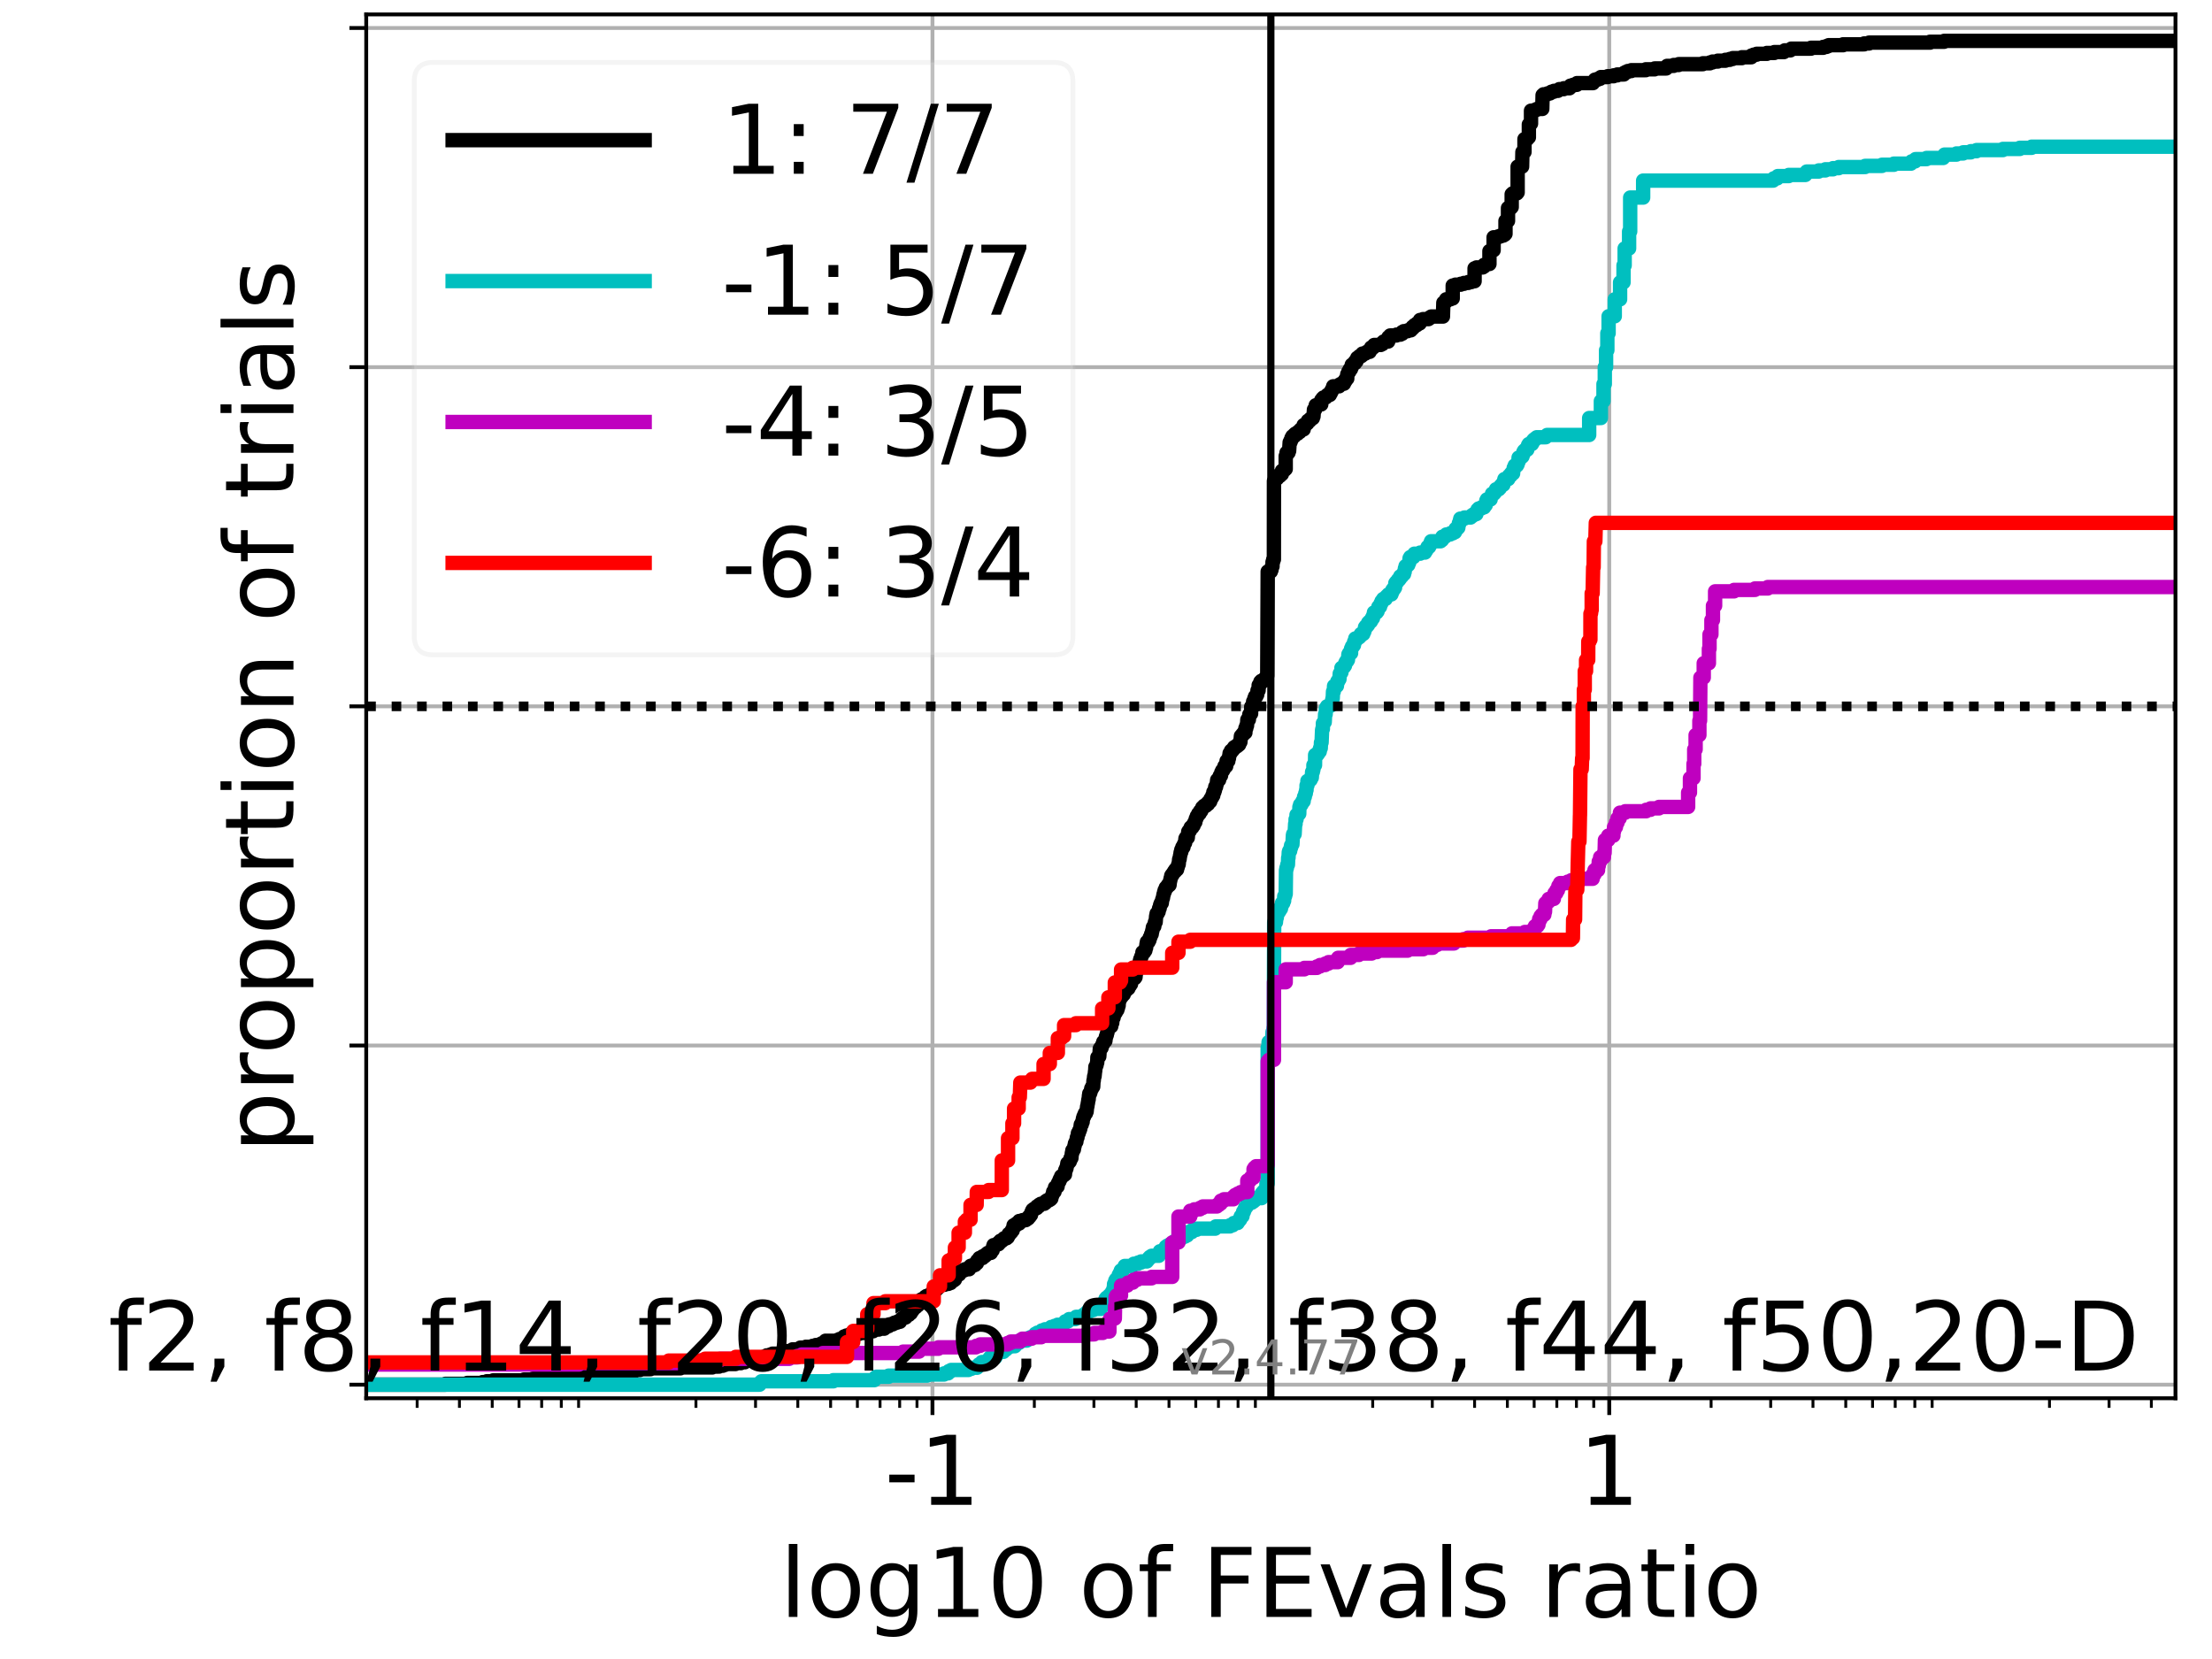 <?xml version="1.0" encoding="utf-8" standalone="no"?>
<!DOCTYPE svg PUBLIC "-//W3C//DTD SVG 1.1//EN"
  "http://www.w3.org/Graphics/SVG/1.1/DTD/svg11.dtd">
<!-- Created with matplotlib (https://matplotlib.org/) -->
<svg height="345.6pt" version="1.1" viewBox="0 0 460.8 345.6" width="460.8pt" xmlns="http://www.w3.org/2000/svg" xmlns:xlink="http://www.w3.org/1999/xlink">
 <defs>
  <style type="text/css">*{stroke-linecap:butt;stroke-linejoin:round;}</style>
 </defs>
 <g id="figure_1">
  <g id="patch_1">
   <path d="M 0 345.6 
L 460.8 345.6 
L 460.8 0 
L 0 0 
z
" style="fill:#ffffff;"/>
  </g>
  <g id="axes_1">
   <g id="patch_2">
    <path d="M 76.292 291.28 
L 453.192 291.28 
L 453.192 3 
L 76.292 3 
z
" style="fill:#ffffff;"/>
   </g>
   <g id="matplotlib.axis_1">
    <g id="xtick_1">
     <g id="line2d_1">
      <path clip-path="url(#p202285f7b3)" d="M 194.251 291.28 
L 194.251 3 
" style="fill:none;stroke:#b0b0b0;stroke-linecap:square;stroke-width:0.8;"/>
     </g>
     <g id="line2d_2">
      <defs>
       <path d="M 0 0 
L 0 3.5 
" id="m149bc51be0" style="stroke:#000000;stroke-width:0.8;"/>
      </defs>
      <g>
       <use style="stroke:#000000;stroke-width:0.8;" x="194.251" xlink:href="#m149bc51be0" y="291.28"/>
      </g>
     </g>
     <g id="text_1">
      <!-- -1 -->
      <g transform="translate(184.28 313.477)scale(0.2 -0.2)">
       <defs>
        <path d="M 4.891 31.391 
L 31.203 31.391 
L 31.203 23.391 
L 4.891 23.391 
z
" id="DejaVuSans-45"/>
        <path d="M 12.406 8.297 
L 28.516 8.297 
L 28.516 63.922 
L 10.984 60.406 
L 10.984 69.391 
L 28.422 72.906 
L 38.281 72.906 
L 38.281 8.297 
L 54.391 8.297 
L 54.391 0 
L 12.406 0 
z
" id="DejaVuSans-49"/>
       </defs>
       <use xlink:href="#DejaVuSans-45"/>
       <use x="36.084" xlink:href="#DejaVuSans-49"/>
      </g>
     </g>
    </g>
    <g id="xtick_2">
     <g id="line2d_3">
      <path clip-path="url(#p202285f7b3)" d="M 335.234 291.28 
L 335.234 3 
" style="fill:none;stroke:#b0b0b0;stroke-linecap:square;stroke-width:0.8;"/>
     </g>
     <g id="line2d_4">
      <g>
       <use style="stroke:#000000;stroke-width:0.8;" x="335.234" xlink:href="#m149bc51be0" y="291.28"/>
      </g>
     </g>
     <g id="text_2">
      <!-- 1 -->
      <g transform="translate(328.871 313.477)scale(0.2 -0.2)">
       <use xlink:href="#DejaVuSans-49"/>
      </g>
     </g>
    </g>
    <g id="xtick_3">
     <g id="line2d_5">
      <defs>
       <path d="M 0 0 
L 0 2 
" id="m72dfc475e9" style="stroke:#000000;stroke-width:0.6;"/>
      </defs>
      <g>
       <use style="stroke:#000000;stroke-width:0.6;" x="86.9" xlink:href="#m72dfc475e9" y="291.28"/>
      </g>
     </g>
    </g>
    <g id="xtick_4">
     <g id="line2d_6">
      <g>
       <use style="stroke:#000000;stroke-width:0.6;" x="95.708" xlink:href="#m72dfc475e9" y="291.28"/>
      </g>
     </g>
    </g>
    <g id="xtick_5">
     <g id="line2d_7">
      <g>
       <use style="stroke:#000000;stroke-width:0.6;" x="102.539" xlink:href="#m72dfc475e9" y="291.28"/>
      </g>
     </g>
    </g>
    <g id="xtick_6">
     <g id="line2d_8">
      <g>
       <use style="stroke:#000000;stroke-width:0.6;" x="108.121" xlink:href="#m72dfc475e9" y="291.28"/>
      </g>
     </g>
    </g>
    <g id="xtick_7">
     <g id="line2d_9">
      <g>
       <use style="stroke:#000000;stroke-width:0.6;" x="112.84" xlink:href="#m72dfc475e9" y="291.28"/>
      </g>
     </g>
    </g>
    <g id="xtick_8">
     <g id="line2d_10">
      <g>
       <use style="stroke:#000000;stroke-width:0.6;" x="116.928" xlink:href="#m72dfc475e9" y="291.28"/>
      </g>
     </g>
    </g>
    <g id="xtick_9">
     <g id="line2d_11">
      <g>
       <use style="stroke:#000000;stroke-width:0.6;" x="120.533" xlink:href="#m72dfc475e9" y="291.28"/>
      </g>
     </g>
    </g>
    <g id="xtick_10">
     <g id="line2d_12">
      <g>
       <use style="stroke:#000000;stroke-width:0.6;" x="144.979" xlink:href="#m72dfc475e9" y="291.28"/>
      </g>
     </g>
    </g>
    <g id="xtick_11">
     <g id="line2d_13">
      <g>
       <use style="stroke:#000000;stroke-width:0.6;" x="157.392" xlink:href="#m72dfc475e9" y="291.28"/>
      </g>
     </g>
    </g>
    <g id="xtick_12">
     <g id="line2d_14">
      <g>
       <use style="stroke:#000000;stroke-width:0.6;" x="166.199" xlink:href="#m72dfc475e9" y="291.28"/>
      </g>
     </g>
    </g>
    <g id="xtick_13">
     <g id="line2d_15">
      <g>
       <use style="stroke:#000000;stroke-width:0.6;" x="173.031" xlink:href="#m72dfc475e9" y="291.28"/>
      </g>
     </g>
    </g>
    <g id="xtick_14">
     <g id="line2d_16">
      <g>
       <use style="stroke:#000000;stroke-width:0.6;" x="178.612" xlink:href="#m72dfc475e9" y="291.28"/>
      </g>
     </g>
    </g>
    <g id="xtick_15">
     <g id="line2d_17">
      <g>
       <use style="stroke:#000000;stroke-width:0.6;" x="183.331" xlink:href="#m72dfc475e9" y="291.28"/>
      </g>
     </g>
    </g>
    <g id="xtick_16">
     <g id="line2d_18">
      <g>
       <use style="stroke:#000000;stroke-width:0.6;" x="187.419" xlink:href="#m72dfc475e9" y="291.28"/>
      </g>
     </g>
    </g>
    <g id="xtick_17">
     <g id="line2d_19">
      <g>
       <use style="stroke:#000000;stroke-width:0.6;" x="191.025" xlink:href="#m72dfc475e9" y="291.28"/>
      </g>
     </g>
    </g>
    <g id="xtick_18">
     <g id="line2d_20">
      <g>
       <use style="stroke:#000000;stroke-width:0.6;" x="215.471" xlink:href="#m72dfc475e9" y="291.28"/>
      </g>
     </g>
    </g>
    <g id="xtick_19">
     <g id="line2d_21">
      <g>
       <use style="stroke:#000000;stroke-width:0.6;" x="227.884" xlink:href="#m72dfc475e9" y="291.28"/>
      </g>
     </g>
    </g>
    <g id="xtick_20">
     <g id="line2d_22">
      <g>
       <use style="stroke:#000000;stroke-width:0.6;" x="236.691" xlink:href="#m72dfc475e9" y="291.28"/>
      </g>
     </g>
    </g>
    <g id="xtick_21">
     <g id="line2d_23">
      <g>
       <use style="stroke:#000000;stroke-width:0.6;" x="243.522" xlink:href="#m72dfc475e9" y="291.28"/>
      </g>
     </g>
    </g>
    <g id="xtick_22">
     <g id="line2d_24">
      <g>
       <use style="stroke:#000000;stroke-width:0.6;" x="249.104" xlink:href="#m72dfc475e9" y="291.28"/>
      </g>
     </g>
    </g>
    <g id="xtick_23">
     <g id="line2d_25">
      <g>
       <use style="stroke:#000000;stroke-width:0.6;" x="253.823" xlink:href="#m72dfc475e9" y="291.28"/>
      </g>
     </g>
    </g>
    <g id="xtick_24">
     <g id="line2d_26">
      <g>
       <use style="stroke:#000000;stroke-width:0.6;" x="257.911" xlink:href="#m72dfc475e9" y="291.28"/>
      </g>
     </g>
    </g>
    <g id="xtick_25">
     <g id="line2d_27">
      <g>
       <use style="stroke:#000000;stroke-width:0.6;" x="261.517" xlink:href="#m72dfc475e9" y="291.28"/>
      </g>
     </g>
    </g>
    <g id="xtick_26">
     <g id="line2d_28">
      <g>
       <use style="stroke:#000000;stroke-width:0.6;" x="285.962" xlink:href="#m72dfc475e9" y="291.28"/>
      </g>
     </g>
    </g>
    <g id="xtick_27">
     <g id="line2d_29">
      <g>
       <use style="stroke:#000000;stroke-width:0.6;" x="298.375" xlink:href="#m72dfc475e9" y="291.28"/>
      </g>
     </g>
    </g>
    <g id="xtick_28">
     <g id="line2d_30">
      <g>
       <use style="stroke:#000000;stroke-width:0.6;" x="307.182" xlink:href="#m72dfc475e9" y="291.28"/>
      </g>
     </g>
    </g>
    <g id="xtick_29">
     <g id="line2d_31">
      <g>
       <use style="stroke:#000000;stroke-width:0.6;" x="314.014" xlink:href="#m72dfc475e9" y="291.28"/>
      </g>
     </g>
    </g>
    <g id="xtick_30">
     <g id="line2d_32">
      <g>
       <use style="stroke:#000000;stroke-width:0.6;" x="319.595" xlink:href="#m72dfc475e9" y="291.28"/>
      </g>
     </g>
    </g>
    <g id="xtick_31">
     <g id="line2d_33">
      <g>
       <use style="stroke:#000000;stroke-width:0.6;" x="324.315" xlink:href="#m72dfc475e9" y="291.28"/>
      </g>
     </g>
    </g>
    <g id="xtick_32">
     <g id="line2d_34">
      <g>
       <use style="stroke:#000000;stroke-width:0.6;" x="328.402" xlink:href="#m72dfc475e9" y="291.28"/>
      </g>
     </g>
    </g>
    <g id="xtick_33">
     <g id="line2d_35">
      <g>
       <use style="stroke:#000000;stroke-width:0.6;" x="332.008" xlink:href="#m72dfc475e9" y="291.28"/>
      </g>
     </g>
    </g>
    <g id="xtick_34">
     <g id="line2d_36">
      <g>
       <use style="stroke:#000000;stroke-width:0.6;" x="356.454" xlink:href="#m72dfc475e9" y="291.28"/>
      </g>
     </g>
    </g>
    <g id="xtick_35">
     <g id="line2d_37">
      <g>
       <use style="stroke:#000000;stroke-width:0.6;" x="368.867" xlink:href="#m72dfc475e9" y="291.28"/>
      </g>
     </g>
    </g>
    <g id="xtick_36">
     <g id="line2d_38">
      <g>
       <use style="stroke:#000000;stroke-width:0.6;" x="377.674" xlink:href="#m72dfc475e9" y="291.28"/>
      </g>
     </g>
    </g>
    <g id="xtick_37">
     <g id="line2d_39">
      <g>
       <use style="stroke:#000000;stroke-width:0.6;" x="384.505" xlink:href="#m72dfc475e9" y="291.28"/>
      </g>
     </g>
    </g>
    <g id="xtick_38">
     <g id="line2d_40">
      <g>
       <use style="stroke:#000000;stroke-width:0.6;" x="390.087" xlink:href="#m72dfc475e9" y="291.28"/>
      </g>
     </g>
    </g>
    <g id="xtick_39">
     <g id="line2d_41">
      <g>
       <use style="stroke:#000000;stroke-width:0.6;" x="394.806" xlink:href="#m72dfc475e9" y="291.28"/>
      </g>
     </g>
    </g>
    <g id="xtick_40">
     <g id="line2d_42">
      <g>
       <use style="stroke:#000000;stroke-width:0.6;" x="398.894" xlink:href="#m72dfc475e9" y="291.28"/>
      </g>
     </g>
    </g>
    <g id="xtick_41">
     <g id="line2d_43">
      <g>
       <use style="stroke:#000000;stroke-width:0.6;" x="402.5" xlink:href="#m72dfc475e9" y="291.28"/>
      </g>
     </g>
    </g>
    <g id="xtick_42">
     <g id="line2d_44">
      <g>
       <use style="stroke:#000000;stroke-width:0.6;" x="426.945" xlink:href="#m72dfc475e9" y="291.28"/>
      </g>
     </g>
    </g>
    <g id="xtick_43">
     <g id="line2d_45">
      <g>
       <use style="stroke:#000000;stroke-width:0.6;" x="439.358" xlink:href="#m72dfc475e9" y="291.28"/>
      </g>
     </g>
    </g>
    <g id="xtick_44">
     <g id="line2d_46">
      <g>
       <use style="stroke:#000000;stroke-width:0.6;" x="448.166" xlink:href="#m72dfc475e9" y="291.28"/>
      </g>
     </g>
    </g>
    <g id="text_3">
     <!-- log10 of FEvals ratio -->
     <g transform="translate(162.438 336.833)scale(0.2 -0.2)">
      <defs>
       <path d="M 9.422 75.984 
L 18.406 75.984 
L 18.406 0 
L 9.422 0 
z
" id="DejaVuSans-108"/>
       <path d="M 30.609 48.391 
Q 23.391 48.391 19.188 42.75 
Q 14.984 37.109 14.984 27.297 
Q 14.984 17.484 19.156 11.844 
Q 23.344 6.203 30.609 6.203 
Q 37.797 6.203 41.984 11.859 
Q 46.188 17.531 46.188 27.297 
Q 46.188 37.016 41.984 42.703 
Q 37.797 48.391 30.609 48.391 
z
M 30.609 56 
Q 42.328 56 49.016 48.375 
Q 55.719 40.766 55.719 27.297 
Q 55.719 13.875 49.016 6.219 
Q 42.328 -1.422 30.609 -1.422 
Q 18.844 -1.422 12.172 6.219 
Q 5.516 13.875 5.516 27.297 
Q 5.516 40.766 12.172 48.375 
Q 18.844 56 30.609 56 
z
" id="DejaVuSans-111"/>
       <path d="M 45.406 27.984 
Q 45.406 37.75 41.375 43.109 
Q 37.359 48.484 30.078 48.484 
Q 22.859 48.484 18.828 43.109 
Q 14.797 37.75 14.797 27.984 
Q 14.797 18.266 18.828 12.891 
Q 22.859 7.516 30.078 7.516 
Q 37.359 7.516 41.375 12.891 
Q 45.406 18.266 45.406 27.984 
z
M 54.391 6.781 
Q 54.391 -7.172 48.188 -13.984 
Q 42 -20.797 29.203 -20.797 
Q 24.469 -20.797 20.266 -20.094 
Q 16.062 -19.391 12.109 -17.922 
L 12.109 -9.188 
Q 16.062 -11.328 19.922 -12.344 
Q 23.781 -13.375 27.781 -13.375 
Q 36.625 -13.375 41.016 -8.766 
Q 45.406 -4.156 45.406 5.172 
L 45.406 9.625 
Q 42.625 4.781 38.281 2.391 
Q 33.938 0 27.875 0 
Q 17.828 0 11.672 7.656 
Q 5.516 15.328 5.516 27.984 
Q 5.516 40.672 11.672 48.328 
Q 17.828 56 27.875 56 
Q 33.938 56 38.281 53.609 
Q 42.625 51.219 45.406 46.391 
L 45.406 54.688 
L 54.391 54.688 
z
" id="DejaVuSans-103"/>
       <path d="M 31.781 66.406 
Q 24.172 66.406 20.328 58.906 
Q 16.5 51.422 16.5 36.375 
Q 16.5 21.391 20.328 13.891 
Q 24.172 6.391 31.781 6.391 
Q 39.453 6.391 43.281 13.891 
Q 47.125 21.391 47.125 36.375 
Q 47.125 51.422 43.281 58.906 
Q 39.453 66.406 31.781 66.406 
z
M 31.781 74.219 
Q 44.047 74.219 50.516 64.516 
Q 56.984 54.828 56.984 36.375 
Q 56.984 17.969 50.516 8.266 
Q 44.047 -1.422 31.781 -1.422 
Q 19.531 -1.422 13.062 8.266 
Q 6.594 17.969 6.594 36.375 
Q 6.594 54.828 13.062 64.516 
Q 19.531 74.219 31.781 74.219 
z
" id="DejaVuSans-48"/>
       <path id="DejaVuSans-32"/>
       <path d="M 37.109 75.984 
L 37.109 68.5 
L 28.516 68.5 
Q 23.688 68.5 21.797 66.547 
Q 19.922 64.594 19.922 59.516 
L 19.922 54.688 
L 34.719 54.688 
L 34.719 47.703 
L 19.922 47.703 
L 19.922 0 
L 10.891 0 
L 10.891 47.703 
L 2.297 47.703 
L 2.297 54.688 
L 10.891 54.688 
L 10.891 58.5 
Q 10.891 67.625 15.141 71.797 
Q 19.391 75.984 28.609 75.984 
z
" id="DejaVuSans-102"/>
       <path d="M 9.812 72.906 
L 51.703 72.906 
L 51.703 64.594 
L 19.672 64.594 
L 19.672 43.109 
L 48.578 43.109 
L 48.578 34.812 
L 19.672 34.812 
L 19.672 0 
L 9.812 0 
z
" id="DejaVuSans-70"/>
       <path d="M 9.812 72.906 
L 55.906 72.906 
L 55.906 64.594 
L 19.672 64.594 
L 19.672 43.016 
L 54.391 43.016 
L 54.391 34.719 
L 19.672 34.719 
L 19.672 8.297 
L 56.781 8.297 
L 56.781 0 
L 9.812 0 
z
" id="DejaVuSans-69"/>
       <path d="M 2.984 54.688 
L 12.5 54.688 
L 29.594 8.797 
L 46.688 54.688 
L 56.203 54.688 
L 35.688 0 
L 23.484 0 
z
" id="DejaVuSans-118"/>
       <path d="M 34.281 27.484 
Q 23.391 27.484 19.188 25 
Q 14.984 22.516 14.984 16.5 
Q 14.984 11.719 18.141 8.906 
Q 21.297 6.109 26.703 6.109 
Q 34.188 6.109 38.703 11.406 
Q 43.219 16.703 43.219 25.484 
L 43.219 27.484 
z
M 52.203 31.203 
L 52.203 0 
L 43.219 0 
L 43.219 8.297 
Q 40.141 3.328 35.547 0.953 
Q 30.953 -1.422 24.312 -1.422 
Q 15.922 -1.422 10.953 3.297 
Q 6 8.016 6 15.922 
Q 6 25.141 12.172 29.828 
Q 18.359 34.516 30.609 34.516 
L 43.219 34.516 
L 43.219 35.406 
Q 43.219 41.609 39.141 45 
Q 35.062 48.391 27.688 48.391 
Q 23 48.391 18.547 47.266 
Q 14.109 46.141 10.016 43.891 
L 10.016 52.203 
Q 14.938 54.109 19.578 55.047 
Q 24.219 56 28.609 56 
Q 40.484 56 46.344 49.844 
Q 52.203 43.703 52.203 31.203 
z
" id="DejaVuSans-97"/>
       <path d="M 44.281 53.078 
L 44.281 44.578 
Q 40.484 46.531 36.375 47.5 
Q 32.281 48.484 27.875 48.484 
Q 21.188 48.484 17.844 46.438 
Q 14.5 44.391 14.5 40.281 
Q 14.5 37.156 16.891 35.375 
Q 19.281 33.594 26.516 31.984 
L 29.594 31.297 
Q 39.156 29.25 43.188 25.516 
Q 47.219 21.781 47.219 15.094 
Q 47.219 7.469 41.188 3.016 
Q 35.156 -1.422 24.609 -1.422 
Q 20.219 -1.422 15.453 -0.562 
Q 10.688 0.297 5.422 2 
L 5.422 11.281 
Q 10.406 8.688 15.234 7.391 
Q 20.062 6.109 24.812 6.109 
Q 31.156 6.109 34.562 8.281 
Q 37.984 10.453 37.984 14.406 
Q 37.984 18.062 35.516 20.016 
Q 33.062 21.969 24.703 23.781 
L 21.578 24.516 
Q 13.234 26.266 9.516 29.906 
Q 5.812 33.547 5.812 39.891 
Q 5.812 47.609 11.281 51.797 
Q 16.75 56 26.812 56 
Q 31.781 56 36.172 55.266 
Q 40.578 54.547 44.281 53.078 
z
" id="DejaVuSans-115"/>
       <path d="M 41.109 46.297 
Q 39.594 47.172 37.812 47.578 
Q 36.031 48 33.891 48 
Q 26.266 48 22.188 43.047 
Q 18.109 38.094 18.109 28.812 
L 18.109 0 
L 9.078 0 
L 9.078 54.688 
L 18.109 54.688 
L 18.109 46.188 
Q 20.953 51.172 25.484 53.578 
Q 30.031 56 36.531 56 
Q 37.453 56 38.578 55.875 
Q 39.703 55.766 41.062 55.516 
z
" id="DejaVuSans-114"/>
       <path d="M 18.312 70.219 
L 18.312 54.688 
L 36.812 54.688 
L 36.812 47.703 
L 18.312 47.703 
L 18.312 18.016 
Q 18.312 11.328 20.141 9.422 
Q 21.969 7.516 27.594 7.516 
L 36.812 7.516 
L 36.812 0 
L 27.594 0 
Q 17.188 0 13.234 3.875 
Q 9.281 7.766 9.281 18.016 
L 9.281 47.703 
L 2.688 47.703 
L 2.688 54.688 
L 9.281 54.688 
L 9.281 70.219 
z
" id="DejaVuSans-116"/>
       <path d="M 9.422 54.688 
L 18.406 54.688 
L 18.406 0 
L 9.422 0 
z
M 9.422 75.984 
L 18.406 75.984 
L 18.406 64.594 
L 9.422 64.594 
z
" id="DejaVuSans-105"/>
      </defs>
      <use xlink:href="#DejaVuSans-108"/>
      <use x="27.783" xlink:href="#DejaVuSans-111"/>
      <use x="88.965" xlink:href="#DejaVuSans-103"/>
      <use x="152.441" xlink:href="#DejaVuSans-49"/>
      <use x="216.064" xlink:href="#DejaVuSans-48"/>
      <use x="279.688" xlink:href="#DejaVuSans-32"/>
      <use x="311.475" xlink:href="#DejaVuSans-111"/>
      <use x="372.656" xlink:href="#DejaVuSans-102"/>
      <use x="407.861" xlink:href="#DejaVuSans-32"/>
      <use x="439.648" xlink:href="#DejaVuSans-70"/>
      <use x="497.168" xlink:href="#DejaVuSans-69"/>
      <use x="560.352" xlink:href="#DejaVuSans-118"/>
      <use x="619.531" xlink:href="#DejaVuSans-97"/>
      <use x="680.811" xlink:href="#DejaVuSans-108"/>
      <use x="708.594" xlink:href="#DejaVuSans-115"/>
      <use x="760.693" xlink:href="#DejaVuSans-32"/>
      <use x="792.48" xlink:href="#DejaVuSans-114"/>
      <use x="833.594" xlink:href="#DejaVuSans-97"/>
      <use x="894.873" xlink:href="#DejaVuSans-116"/>
      <use x="934.082" xlink:href="#DejaVuSans-105"/>
      <use x="961.865" xlink:href="#DejaVuSans-111"/>
     </g>
    </g>
   </g>
   <g id="matplotlib.axis_2">
    <g id="ytick_1">
     <g id="line2d_47">
      <path clip-path="url(#p202285f7b3)" d="M 76.292 288.454 
L 453.192 288.454 
" style="fill:none;stroke:#b0b0b0;stroke-linecap:square;stroke-width:0.8;"/>
     </g>
     <g id="line2d_48">
      <defs>
       <path d="M 0 0 
L -3.5 0 
" id="m9613049a36" style="stroke:#000000;stroke-width:0.8;"/>
      </defs>
      <g>
       <use style="stroke:#000000;stroke-width:0.8;" x="76.292" xlink:href="#m9613049a36" y="288.454"/>
      </g>
     </g>
    </g>
    <g id="ytick_2">
     <g id="line2d_49">
      <path clip-path="url(#p202285f7b3)" d="M 76.292 217.797 
L 453.192 217.797 
" style="fill:none;stroke:#b0b0b0;stroke-linecap:square;stroke-width:0.8;"/>
     </g>
     <g id="line2d_50">
      <g>
       <use style="stroke:#000000;stroke-width:0.8;" x="76.292" xlink:href="#m9613049a36" y="217.797"/>
      </g>
     </g>
    </g>
    <g id="ytick_3">
     <g id="line2d_51">
      <path clip-path="url(#p202285f7b3)" d="M 76.292 147.14 
L 453.192 147.14 
" style="fill:none;stroke:#b0b0b0;stroke-linecap:square;stroke-width:0.8;"/>
     </g>
     <g id="line2d_52">
      <g>
       <use style="stroke:#000000;stroke-width:0.8;" x="76.292" xlink:href="#m9613049a36" y="147.14"/>
      </g>
     </g>
    </g>
    <g id="ytick_4">
     <g id="line2d_53">
      <path clip-path="url(#p202285f7b3)" d="M 76.292 76.483 
L 453.192 76.483 
" style="fill:none;stroke:#b0b0b0;stroke-linecap:square;stroke-width:0.8;"/>
     </g>
     <g id="line2d_54">
      <g>
       <use style="stroke:#000000;stroke-width:0.8;" x="76.292" xlink:href="#m9613049a36" y="76.483"/>
      </g>
     </g>
    </g>
    <g id="ytick_5">
     <g id="line2d_55">
      <path clip-path="url(#p202285f7b3)" d="M 76.292 5.826 
L 453.192 5.826 
" style="fill:none;stroke:#b0b0b0;stroke-linecap:square;stroke-width:0.8;"/>
     </g>
     <g id="line2d_56">
      <g>
       <use style="stroke:#000000;stroke-width:0.8;" x="76.292" xlink:href="#m9613049a36" y="5.826"/>
      </g>
     </g>
    </g>
    <g id="text_4">
     <!-- proportion of trials -->
     <g transform="translate(61.133 240.146)rotate(-90)scale(0.2 -0.2)">
      <defs>
       <path d="M 18.109 8.203 
L 18.109 -20.797 
L 9.078 -20.797 
L 9.078 54.688 
L 18.109 54.688 
L 18.109 46.391 
Q 20.953 51.266 25.266 53.625 
Q 29.594 56 35.594 56 
Q 45.562 56 51.781 48.094 
Q 58.016 40.188 58.016 27.297 
Q 58.016 14.406 51.781 6.484 
Q 45.562 -1.422 35.594 -1.422 
Q 29.594 -1.422 25.266 0.953 
Q 20.953 3.328 18.109 8.203 
z
M 48.688 27.297 
Q 48.688 37.203 44.609 42.844 
Q 40.531 48.484 33.406 48.484 
Q 26.266 48.484 22.188 42.844 
Q 18.109 37.203 18.109 27.297 
Q 18.109 17.391 22.188 11.75 
Q 26.266 6.109 33.406 6.109 
Q 40.531 6.109 44.609 11.75 
Q 48.688 17.391 48.688 27.297 
z
" id="DejaVuSans-112"/>
       <path d="M 54.891 33.016 
L 54.891 0 
L 45.906 0 
L 45.906 32.719 
Q 45.906 40.484 42.875 44.328 
Q 39.844 48.188 33.797 48.188 
Q 26.516 48.188 22.312 43.547 
Q 18.109 38.922 18.109 30.906 
L 18.109 0 
L 9.078 0 
L 9.078 54.688 
L 18.109 54.688 
L 18.109 46.188 
Q 21.344 51.125 25.703 53.562 
Q 30.078 56 35.797 56 
Q 45.219 56 50.047 50.172 
Q 54.891 44.344 54.891 33.016 
z
" id="DejaVuSans-110"/>
      </defs>
      <use xlink:href="#DejaVuSans-112"/>
      <use x="63.477" xlink:href="#DejaVuSans-114"/>
      <use x="102.34" xlink:href="#DejaVuSans-111"/>
      <use x="163.521" xlink:href="#DejaVuSans-112"/>
      <use x="226.998" xlink:href="#DejaVuSans-111"/>
      <use x="288.18" xlink:href="#DejaVuSans-114"/>
      <use x="329.293" xlink:href="#DejaVuSans-116"/>
      <use x="368.502" xlink:href="#DejaVuSans-105"/>
      <use x="396.285" xlink:href="#DejaVuSans-111"/>
      <use x="457.467" xlink:href="#DejaVuSans-110"/>
      <use x="520.846" xlink:href="#DejaVuSans-32"/>
      <use x="552.633" xlink:href="#DejaVuSans-111"/>
      <use x="613.814" xlink:href="#DejaVuSans-102"/>
      <use x="649.02" xlink:href="#DejaVuSans-32"/>
      <use x="680.807" xlink:href="#DejaVuSans-116"/>
      <use x="720.016" xlink:href="#DejaVuSans-114"/>
      <use x="761.129" xlink:href="#DejaVuSans-105"/>
      <use x="788.912" xlink:href="#DejaVuSans-97"/>
      <use x="850.191" xlink:href="#DejaVuSans-108"/>
      <use x="877.975" xlink:href="#DejaVuSans-115"/>
     </g>
    </g>
   </g>
   <g id="line2d_57">
    <path clip-path="url(#p202285f7b3)" d="M 76.292 288.454 
L 92.813 288.454 
L 92.813 288.274 
L 97.345 288.274 
L 97.345 288.095 
L 100.543 288.095 
L 100.543 287.915 
L 101.435 287.915 
L 101.435 287.736 
L 102.739 287.736 
L 102.739 287.556 
L 109.16 287.556 
L 109.16 287.377 
L 111.034 287.377 
L 111.034 287.198 
L 115.566 287.198 
L 115.566 287.018 
L 117.074 287.018 
L 117.074 286.839 
L 118.242 286.839 
L 118.242 286.659 
L 118.764 286.659 
L 118.764 286.48 
L 120.96 286.48 
L 120.96 286.3 
L 121.938 286.3 
L 121.938 286.121 
L 125.236 286.121 
L 125.236 285.941 
L 125.574 285.941 
L 125.574 285.762 
L 130.106 285.762 
L 130.106 285.583 
L 132.351 285.583 
L 132.351 285.403 
L 133.304 285.403 
L 133.304 285.224 
L 135.5 285.224 
L 135.5 285.044 
L 141.748 285.044 
L 141.748 284.865 
L 148.364 284.865 
L 148.364 284.685 
L 149.786 284.685 
L 149.786 284.506 
L 150.573 284.506 
L 150.573 284.326 
L 151.079 284.326 
L 151.079 284.147 
L 153.206 284.147 
L 153.206 283.968 
L 154.319 283.968 
L 154.319 283.788 
L 155.136 283.788 
L 155.166 283.429 
L 157.516 283.429 
L 157.516 283.25 
L 157.738 283.25 
L 157.738 283.07 
L 158.804 283.07 
L 158.873 282.711 
L 159.668 282.711 
L 159.713 282.353 
L 160.476 282.353 
L 160.476 282.173 
L 160.935 282.173 
L 160.935 281.994 
L 162.866 281.994 
L 162.891 281.635 
L 163.132 281.635 
L 163.132 281.455 
L 165.062 281.455 
L 165.112 281.096 
L 166.585 281.096 
L 166.585 280.917 
L 166.717 280.917 
L 166.717 280.738 
L 167.885 280.738 
L 167.885 280.558 
L 169.25 280.558 
L 169.25 280.379 
L 169.94 280.379 
L 169.94 280.199 
L 170.805 280.199 
L 170.805 280.02 
L 171.173 280.02 
L 171.173 279.84 
L 171.582 279.84 
L 171.582 279.661 
L 171.896 279.661 
L 171.973 279.302 
L 174.459 279.302 
L 174.459 279.123 
L 174.88 279.123 
L 174.88 278.943 
L 175.669 278.943 
L 175.746 278.584 
L 175.843 278.584 
L 175.843 278.405 
L 176.292 278.405 
L 176.292 278.225 
L 176.876 278.225 
L 176.876 278.046 
L 177.737 278.046 
L 177.737 277.866 
L 178.967 277.866 
L 178.967 277.687 
L 179.977 277.687 
L 179.977 277.508 
L 181.124 277.508 
L 181.124 277.328 
L 181.876 277.328 
L 181.876 277.149 
L 182.185 277.149 
L 182.185 276.969 
L 183.062 276.969 
L 183.062 276.79 
L 184.194 276.79 
L 184.195 276.431 
L 184.731 276.431 
L 184.731 276.251 
L 185.148 276.251 
L 185.148 276.072 
L 185.281 276.072 
L 185.281 275.893 
L 185.964 275.893 
L 185.964 275.713 
L 186.328 275.713 
L 186.328 275.534 
L 186.864 275.534 
L 186.864 275.354 
L 187.471 275.354 
L 187.534 274.995 
L 187.725 274.995 
L 187.725 274.816 
L 187.876 274.816 
L 187.876 274.636 
L 188.161 274.636 
L 188.161 274.457 
L 188.661 274.457 
L 188.728 273.919 
L 189.325 273.919 
L 189.394 273.56 
L 189.739 273.56 
L 189.814 273.201 
L 189.926 273.201 
L 189.926 273.021 
L 190.098 273.021 
L 190.15 272.662 
L 190.299 272.662 
L 190.299 272.483 
L 190.555 272.483 
L 190.555 272.304 
L 190.787 272.304 
L 190.787 272.124 
L 190.956 272.124 
L 190.956 271.945 
L 191.204 271.945 
L 191.266 271.586 
L 191.351 271.586 
L 191.397 271.047 
L 191.919 271.047 
L 191.925 270.689 
L 192.506 270.689 
L 192.506 270.509 
L 192.634 270.509 
L 192.744 270.15 
L 193.011 270.15 
L 193.011 269.971 
L 193.903 269.971 
L 193.903 269.791 
L 194.053 269.791 
L 194.137 269.253 
L 194.594 269.253 
L 194.674 268.894 
L 194.832 268.894 
L 194.832 268.715 
L 194.963 268.715 
L 194.963 268.535 
L 195.207 268.535 
L 195.207 268.356 
L 195.389 268.356 
L 195.479 267.997 
L 195.509 267.997 
L 195.601 267.638 
L 196.79 267.638 
L 196.79 267.459 
L 197.561 267.459 
L 197.561 267.279 
L 198.029 267.279 
L 198.048 266.92 
L 198.26 266.92 
L 198.26 266.741 
L 198.7 266.741 
L 198.7 266.561 
L 198.929 266.561 
L 198.957 266.202 
L 199.054 266.202 
L 199.054 266.023 
L 199.193 266.023 
L 199.245 265.664 
L 199.562 265.664 
L 199.562 265.485 
L 199.825 265.485 
L 199.868 264.946 
L 200.226 264.946 
L 200.226 264.767 
L 200.597 264.767 
L 200.597 264.587 
L 201 264.587 
L 201 264.408 
L 201.875 264.408 
L 201.966 264.049 
L 202.011 264.049 
L 202.011 263.87 
L 202.201 263.87 
L 202.201 263.69 
L 202.701 263.69 
L 202.701 263.511 
L 203.134 263.511 
L 203.234 263.152 
L 203.515 263.152 
L 203.587 262.614 
L 203.778 262.614 
L 203.778 262.434 
L 203.934 262.434 
L 204.024 262.075 
L 204.683 262.075 
L 204.697 261.716 
L 205.13 261.716 
L 205.13 261.537 
L 205.337 261.537 
L 205.337 261.357 
L 205.542 261.357 
L 205.542 261.178 
L 205.774 261.178 
L 205.774 260.998 
L 206.425 260.998 
L 206.52 260.64 
L 206.579 260.64 
L 206.579 260.46 
L 206.784 260.46 
L 206.863 259.742 
L 206.918 259.742 
L 206.975 259.383 
L 207.562 259.383 
L 207.562 259.204 
L 207.995 259.204 
L 208.011 258.845 
L 208.327 258.845 
L 208.379 258.486 
L 208.756 258.486 
L 208.756 258.307 
L 208.98 258.307 
L 208.98 258.127 
L 209.171 258.127 
L 209.171 257.948 
L 209.704 257.948 
L 209.704 257.768 
L 209.926 257.768 
L 210.022 257.41 
L 210.12 257.41 
L 210.129 257.051 
L 210.365 257.051 
L 210.365 256.871 
L 210.524 256.871 
L 210.524 256.692 
L 210.686 256.692 
L 210.752 256.333 
L 210.959 256.333 
L 211.026 255.795 
L 211.081 255.795 
L 211.148 255.256 
L 211.677 255.256 
L 211.707 254.897 
L 212.293 254.897 
L 212.316 254.359 
L 213.001 254.359 
L 213.001 254.18 
L 213.687 254.18 
L 213.687 254 
L 213.947 254 
L 213.947 253.821 
L 214.207 253.821 
L 214.304 253.462 
L 214.506 253.462 
L 214.601 253.103 
L 214.772 253.103 
L 214.855 252.565 
L 214.933 252.565 
L 215.005 252.206 
L 215.109 252.206 
L 215.109 252.026 
L 215.338 252.026 
L 215.338 251.847 
L 215.643 251.847 
L 215.643 251.667 
L 215.999 251.667 
L 216.012 251.308 
L 216.406 251.308 
L 216.501 250.95 
L 216.802 250.95 
L 216.802 250.77 
L 217.542 250.77 
L 217.542 250.591 
L 217.785 250.591 
L 217.839 250.232 
L 218.103 250.232 
L 218.103 250.052 
L 218.551 250.052 
L 218.551 249.873 
L 218.833 249.873 
L 218.833 249.693 
L 219.007 249.693 
L 219.107 249.155 
L 219.162 249.155 
L 219.261 248.796 
L 219.31 248.796 
L 219.391 248.258 
L 219.677 248.258 
L 219.778 247.361 
L 220.002 247.361 
L 220.002 247.181 
L 220.313 247.181 
L 220.397 246.463 
L 220.493 246.463 
L 220.589 246.104 
L 220.701 246.104 
L 220.732 245.746 
L 220.813 245.746 
L 220.813 245.566 
L 220.951 245.566 
L 221.062 245.028 
L 221.334 245.028 
L 221.334 244.848 
L 221.63 244.848 
L 221.63 244.669 
L 221.849 244.669 
L 221.902 243.772 
L 222.028 243.772 
L 222.064 243.413 
L 222.159 243.413 
L 222.255 242.874 
L 222.273 242.874 
L 222.35 242.336 
L 222.539 242.336 
L 222.539 242.157 
L 222.704 242.157 
L 222.704 241.977 
L 222.857 241.977 
L 222.955 241.618 
L 222.994 241.618 
L 223.014 241.259 
L 223.191 241.259 
L 223.286 240.183 
L 223.375 240.183 
L 223.391 239.644 
L 223.587 239.644 
L 223.587 239.465 
L 223.706 239.465 
L 223.806 238.747 
L 223.861 238.747 
L 223.927 238.209 
L 224.003 238.209 
L 224.09 237.85 
L 224.223 237.85 
L 224.333 236.953 
L 224.455 236.953 
L 224.55 236.055 
L 224.722 236.055 
L 224.82 235.517 
L 224.914 235.517 
L 225.003 235.158 
L 225.039 235.158 
L 225.149 234.261 
L 225.342 234.261 
L 225.414 233.723 
L 225.533 233.723 
L 225.592 233.005 
L 225.661 233.005 
L 225.697 232.646 
L 225.82 232.646 
L 225.851 232.287 
L 225.935 232.287 
L 226.002 231.928 
L 226.22 231.928 
L 226.224 231.569 
L 226.361 231.569 
L 226.469 230.493 
L 226.519 230.493 
L 226.615 229.775 
L 226.641 229.775 
L 226.728 229.057 
L 226.782 229.057 
L 226.855 228.16 
L 226.91 228.16 
L 226.913 227.801 
L 227.082 227.801 
L 227.163 227.442 
L 227.198 227.442 
L 227.304 226.904 
L 227.335 226.904 
L 227.335 226.724 
L 227.517 226.724 
L 227.517 226.365 
L 227.734 226.365 
L 227.792 225.109 
L 227.847 225.109 
L 227.932 224.212 
L 228.015 224.212 
L 228.122 223.135 
L 228.147 223.135 
L 228.191 222.238 
L 228.3 222.238 
L 228.409 221.879 
L 228.432 221.879 
L 228.528 221.341 
L 228.572 221.341 
L 228.608 220.264 
L 228.781 220.264 
L 228.781 220.085 
L 229.001 220.085 
L 229.111 218.47 
L 229.229 218.47 
L 229.229 218.29 
L 229.477 218.29 
L 229.585 217.752 
L 229.643 217.752 
L 229.643 217.573 
L 229.758 217.573 
L 229.838 217.034 
L 230.023 217.034 
L 230.023 216.855 
L 230.27 216.855 
L 230.38 215.958 
L 230.442 215.958 
L 230.507 215.599 
L 230.572 215.599 
L 230.654 215.06 
L 230.712 215.06 
L 230.778 214.163 
L 230.888 214.163 
L 230.888 213.984 
L 231.109 213.984 
L 231.109 213.804 
L 231.489 213.804 
L 231.573 213.086 
L 231.699 213.086 
L 231.764 212.189 
L 231.819 212.189 
L 231.819 212.01 
L 231.977 212.01 
L 232.087 211.471 
L 232.09 211.471 
L 232.185 211.112 
L 232.263 211.112 
L 232.263 210.933 
L 232.44 210.933 
L 232.47 210.574 
L 232.613 210.574 
L 232.613 210.395 
L 232.759 210.395 
L 232.844 210.036 
L 232.879 210.036 
L 232.978 209.497 
L 233.03 209.497 
L 233.09 208.421 
L 233.226 208.421 
L 233.331 207.882 
L 233.496 207.882 
L 233.501 207.524 
L 233.773 207.524 
L 233.846 207.165 
L 234.092 207.165 
L 234.187 206.806 
L 234.222 206.806 
L 234.3 206.267 
L 234.665 206.267 
L 234.685 205.909 
L 235.069 205.909 
L 235.172 205.55 
L 235.228 205.55 
L 235.228 205.37 
L 235.368 205.37 
L 235.417 205.011 
L 235.607 205.011 
L 235.687 204.294 
L 235.822 204.294 
L 235.822 204.114 
L 235.951 204.114 
L 235.954 203.755 
L 236.416 203.755 
L 236.416 203.576 
L 236.544 203.576 
L 236.636 202.679 
L 236.691 202.679 
L 236.778 202.14 
L 236.94 202.14 
L 236.973 201.781 
L 237.119 201.781 
L 237.148 201.064 
L 237.239 201.064 
L 237.342 200.705 
L 237.37 200.705 
L 237.452 200.166 
L 237.485 200.166 
L 237.54 199.807 
L 237.644 199.807 
L 237.746 199.269 
L 237.808 199.269 
L 237.89 198.91 
L 237.958 198.91 
L 237.992 198.372 
L 238.361 198.372 
L 238.418 198.013 
L 238.593 198.013 
L 238.692 197.475 
L 238.748 197.475 
L 238.849 196.577 
L 238.875 196.577 
L 238.922 196.218 
L 239.258 196.218 
L 239.289 195.86 
L 239.443 195.86 
L 239.505 195.321 
L 239.611 195.321 
L 239.695 194.962 
L 239.746 194.962 
L 239.797 194.603 
L 239.916 194.603 
L 240.026 193.886 
L 240.067 193.886 
L 240.17 193.168 
L 240.272 193.168 
L 240.272 192.988 
L 240.456 192.988 
L 240.516 192.45 
L 240.574 192.45 
L 240.598 192.091 
L 240.744 192.091 
L 240.839 190.835 
L 240.864 190.835 
L 240.954 190.297 
L 241.172 190.297 
L 241.231 189.938 
L 241.359 189.938 
L 241.461 189.22 
L 241.577 189.22 
L 241.679 188.502 
L 241.785 188.502 
L 241.817 188.143 
L 242.017 188.143 
L 242.103 187.426 
L 242.141 187.426 
L 242.221 187.067 
L 242.263 187.067 
L 242.371 186.349 
L 242.415 186.349 
L 242.513 185.811 
L 242.6 185.811 
L 242.617 185.452 
L 242.744 185.452 
L 242.854 184.913 
L 243.027 184.913 
L 243.027 184.734 
L 243.235 184.734 
L 243.27 184.375 
L 243.632 184.375 
L 243.742 183.478 
L 243.777 183.478 
L 243.872 182.939 
L 243.918 182.939 
L 243.998 182.401 
L 244.114 182.401 
L 244.114 182.222 
L 244.277 182.222 
L 244.379 181.863 
L 244.494 181.863 
L 244.604 181.504 
L 244.845 181.504 
L 244.85 181.145 
L 245.199 181.145 
L 245.255 180.607 
L 245.357 180.607 
L 245.443 180.068 
L 245.541 180.068 
L 245.638 178.992 
L 245.732 178.992 
L 245.822 178.274 
L 245.85 178.274 
L 245.95 177.556 
L 246.057 177.556 
L 246.087 177.018 
L 246.224 177.018 
L 246.305 176.479 
L 246.536 176.479 
L 246.594 175.941 
L 246.659 175.941 
L 246.766 175.582 
L 246.882 175.582 
L 246.949 174.685 
L 247.043 174.685 
L 247.043 174.506 
L 247.436 174.506 
L 247.528 173.249 
L 247.638 173.249 
L 247.638 173.07 
L 247.87 173.07 
L 247.91 172.711 
L 248.02 172.711 
L 248.048 172.352 
L 248.396 172.352 
L 248.402 171.993 
L 248.642 171.993 
L 248.65 171.634 
L 248.77 171.634 
L 248.833 171.275 
L 249.004 171.275 
L 249.104 170.558 
L 249.213 170.558 
L 249.323 170.019 
L 249.468 170.019 
L 249.468 169.84 
L 249.591 169.84 
L 249.628 169.481 
L 249.9 169.481 
L 250.011 168.943 
L 250.245 168.943 
L 250.303 168.584 
L 250.365 168.584 
L 250.449 168.225 
L 250.708 168.225 
L 250.81 167.866 
L 251.224 167.866 
L 251.314 167.507 
L 251.661 167.507 
L 251.668 167.148 
L 251.889 167.148 
L 251.889 166.969 
L 252.111 166.969 
L 252.165 166.43 
L 252.329 166.43 
L 252.411 166.072 
L 252.549 166.072 
L 252.549 165.713 
L 252.746 165.713 
L 252.767 164.995 
L 252.974 164.995 
L 252.981 164.636 
L 253.091 164.636 
L 253.157 163.918 
L 253.33 163.918 
L 253.411 163.38 
L 253.461 163.38 
L 253.562 162.483 
L 253.962 162.483 
L 253.962 161.944 
L 254.117 161.944 
L 254.117 161.585 
L 254.357 161.585 
L 254.427 160.868 
L 254.55 160.868 
L 254.605 160.509 
L 254.796 160.509 
L 254.864 160.15 
L 254.993 160.15 
L 255.081 159.611 
L 255.436 159.611 
L 255.516 158.535 
L 255.88 158.535 
L 255.904 157.996 
L 256.007 157.996 
L 256.098 157.279 
L 256.148 157.279 
L 256.15 156.92 
L 256.341 156.92 
L 256.445 156.381 
L 256.743 156.381 
L 256.827 156.023 
L 257.035 156.023 
L 257.09 155.664 
L 257.373 155.664 
L 257.373 155.484 
L 257.693 155.484 
L 257.693 155.305 
L 257.918 155.305 
L 257.918 155.125 
L 258.13 155.125 
L 258.234 154.587 
L 258.396 154.587 
L 258.505 153.331 
L 258.732 153.331 
L 258.798 152.972 
L 259.05 152.972 
L 259.085 152.613 
L 259.438 152.613 
L 259.438 151.716 
L 259.62 151.716 
L 259.634 151.178 
L 259.776 151.178 
L 259.849 149.921 
L 260.159 149.921 
L 260.254 148.845 
L 260.482 148.845 
L 260.482 148.665 
L 260.626 148.665 
L 260.654 147.23 
L 261.027 147.23 
L 261.049 146.153 
L 261.184 146.153 
L 261.273 145.615 
L 261.322 145.615 
L 261.322 145.435 
L 261.46 145.435 
L 261.462 145.076 
L 261.718 145.076 
L 261.769 144.717 
L 261.898 144.717 
L 261.964 143.82 
L 262.187 143.82 
L 262.205 142.744 
L 262.408 142.744 
L 262.451 142.385 
L 262.537 142.385 
L 262.555 142.026 
L 262.733 142.026 
L 262.733 141.846 
L 263.302 141.846 
L 263.317 141.487 
L 263.516 141.487 
L 263.516 141.308 
L 263.641 141.308 
L 263.641 141.129 
L 263.855 141.129 
L 263.898 140.77 
L 263.991 140.77 
L 264.084 119.057 
L 264.742 119.057 
L 264.742 118.698 
L 264.882 118.698 
L 264.96 117.98 
L 265.088 117.98 
L 265.088 117.083 
L 265.201 117.083 
L 265.229 116.544 
L 265.373 116.544 
L 265.387 100.215 
L 265.515 100.215 
L 265.62 99.677 
L 266.061 99.677 
L 266.073 99.138 
L 266.645 99.138 
L 266.737 98.779 
L 267.031 98.779 
L 267.058 98.062 
L 267.426 98.062 
L 267.426 97.882 
L 267.66 97.882 
L 267.66 97.703 
L 267.837 97.703 
L 267.837 95.011 
L 267.968 95.011 
L 268.014 94.293 
L 268.425 94.293 
L 268.425 93.934 
L 268.549 93.934 
L 268.66 92.14 
L 268.83 92.14 
L 268.83 91.781 
L 268.969 91.781 
L 269.035 91.243 
L 269.23 91.243 
L 269.23 90.884 
L 269.625 90.884 
L 269.625 90.525 
L 269.82 90.525 
L 269.82 90.345 
L 270.324 90.345 
L 270.366 89.986 
L 270.781 89.986 
L 270.781 89.628 
L 270.95 89.628 
L 270.95 89.448 
L 271.574 89.448 
L 271.574 88.551 
L 271.979 88.551 
L 272.083 88.192 
L 272.353 88.192 
L 272.46 87.654 
L 272.849 87.654 
L 272.905 87.295 
L 273.122 87.295 
L 273.122 87.115 
L 273.489 87.115 
L 273.503 86.756 
L 273.624 86.756 
L 273.723 85.321 
L 273.966 85.321 
L 274.049 84.603 
L 274.091 84.603 
L 274.091 84.424 
L 274.633 84.424 
L 274.633 84.244 
L 275.241 84.244 
L 275.241 83.347 
L 275.491 83.347 
L 275.502 82.988 
L 275.683 82.988 
L 275.683 82.809 
L 276.181 82.809 
L 276.181 82.629 
L 276.372 82.629 
L 276.372 82.45 
L 276.511 82.45 
L 276.511 82.27 
L 277.035 82.27 
L 277.057 81.911 
L 277.232 81.911 
L 277.232 81.552 
L 277.414 81.552 
L 277.432 81.194 
L 277.606 81.194 
L 277.674 80.655 
L 277.724 80.655 
L 277.724 80.476 
L 278.958 80.476 
L 279.024 80.117 
L 279.354 80.117 
L 279.354 79.937 
L 279.97 79.937 
L 279.97 79.579 
L 280.15 79.579 
L 280.15 79.22 
L 280.381 79.22 
L 280.381 78.861 
L 280.658 78.861 
L 280.658 77.964 
L 280.786 77.964 
L 280.889 77.425 
L 281.093 77.425 
L 281.186 76.887 
L 281.435 76.887 
L 281.451 76.528 
L 281.581 76.528 
L 281.598 75.99 
L 281.844 75.99 
L 281.844 75.81 
L 282.019 75.81 
L 282.019 75.631 
L 282.299 75.631 
L 282.299 75.272 
L 282.583 75.272 
L 282.671 74.913 
L 282.737 74.913 
L 282.737 74.554 
L 283.023 74.554 
L 283.023 74.375 
L 283.186 74.375 
L 283.186 74.195 
L 283.594 74.195 
L 283.594 74.016 
L 283.817 74.016 
L 283.817 73.657 
L 284.426 73.657 
L 284.426 73.477 
L 284.717 73.477 
L 284.717 73.298 
L 285.313 73.298 
L 285.313 72.939 
L 285.531 72.939 
L 285.62 72.401 
L 286.09 72.401 
L 286.176 72.042 
L 286.266 72.042 
L 286.266 71.862 
L 287.629 71.862 
L 287.629 71.683 
L 287.991 71.683 
L 288.02 71.324 
L 288.231 71.324 
L 288.231 71.145 
L 289.188 71.145 
L 289.234 70.247 
L 289.592 70.247 
L 289.594 69.888 
L 290.895 69.888 
L 290.895 69.709 
L 291.724 69.709 
L 291.724 69.53 
L 292.106 69.53 
L 292.106 69.171 
L 292.416 69.171 
L 292.416 68.991 
L 293.239 68.991 
L 293.239 68.812 
L 293.899 68.812 
L 293.929 68.453 
L 294.255 68.453 
L 294.255 68.094 
L 294.624 68.094 
L 294.662 67.735 
L 295.162 67.735 
L 295.169 67.376 
L 295.754 67.376 
L 295.812 66.658 
L 296.438 66.658 
L 296.438 66.479 
L 297.582 66.479 
L 297.582 66.3 
L 297.837 66.3 
L 297.837 66.12 
L 298.134 66.12 
L 298.134 65.941 
L 300.59 65.941 
L 300.675 63.07 
L 301.018 63.07 
L 301.018 62.89 
L 301.19 62.89 
L 301.256 62.352 
L 302.15 62.352 
L 302.15 62.172 
L 302.626 62.172 
L 302.626 59.481 
L 303.186 59.481 
L 303.186 59.301 
L 304.284 59.301 
L 304.284 59.122 
L 304.968 59.122 
L 304.968 58.942 
L 305.832 58.942 
L 305.832 58.763 
L 306.492 58.763 
L 306.492 58.583 
L 307.182 58.583 
L 307.182 55.892 
L 307.578 55.892 
L 307.578 55.712 
L 308.878 55.712 
L 308.878 55.533 
L 309.16 55.533 
L 309.161 55.174 
L 309.567 55.174 
L 309.567 54.994 
L 310.277 54.994 
L 310.277 52.303 
L 310.801 52.303 
L 310.801 52.123 
L 311.148 52.123 
L 311.148 49.432 
L 312.083 49.432 
L 312.083 49.252 
L 312.596 49.252 
L 312.596 49.073 
L 313.169 49.073 
L 313.169 48.893 
L 313.465 48.893 
L 313.465 48.714 
L 313.62 48.714 
L 313.62 46.022 
L 314.144 46.022 
L 314.144 43.33 
L 314.752 43.33 
L 314.752 43.151 
L 314.912 43.151 
L 314.912 40.459 
L 315.105 40.459 
L 315.105 40.28 
L 316.005 40.28 
L 316.005 40.1 
L 316.152 40.1 
L 316.152 34.717 
L 317.079 34.717 
L 317.149 31.666 
L 317.576 31.666 
L 317.576 28.975 
L 318.165 28.975 
L 318.187 28.616 
L 318.49 28.616 
L 318.49 25.924 
L 318.703 25.924 
L 318.703 25.745 
L 318.937 25.745 
L 318.937 23.053 
L 319.748 23.053 
L 319.748 22.874 
L 320.157 22.874 
L 320.157 22.694 
L 321.285 22.694 
L 321.351 19.823 
L 321.542 19.823 
L 321.542 19.644 
L 322.347 19.644 
L 322.347 19.464 
L 322.894 19.464 
L 322.894 19.285 
L 323.184 19.285 
L 323.184 19.105 
L 323.707 19.105 
L 323.707 18.926 
L 324.535 18.926 
L 324.535 18.746 
L 324.839 18.746 
L 324.839 18.567 
L 325.766 18.567 
L 325.766 18.387 
L 326.942 18.387 
L 326.973 18.029 
L 327.133 18.029 
L 327.133 17.849 
L 327.696 17.849 
L 327.696 17.67 
L 328.485 17.67 
L 328.522 17.311 
L 331.85 17.311 
L 331.938 16.952 
L 332.129 16.952 
L 332.129 16.772 
L 332.246 16.772 
L 332.246 16.593 
L 332.829 16.593 
L 332.829 16.414 
L 333.332 16.414 
L 333.332 16.234 
L 333.482 16.234 
L 333.482 16.055 
L 334.915 16.055 
L 334.915 15.875 
L 336.155 15.875 
L 336.155 15.696 
L 336.917 15.696 
L 336.917 15.516 
L 338.269 15.516 
L 338.35 15.157 
L 338.694 15.157 
L 338.694 14.978 
L 339.099 14.978 
L 339.099 14.799 
L 339.838 14.799 
L 339.838 14.619 
L 342.846 14.619 
L 342.846 14.44 
L 344.69 14.44 
L 344.69 14.26 
L 347.105 14.26 
L 347.105 14.081 
L 347.224 14.081 
L 347.296 13.722 
L 348.648 13.722 
L 348.648 13.542 
L 349.686 13.542 
L 349.686 13.363 
L 354.737 13.363 
L 354.737 13.184 
L 356.21 13.184 
L 356.21 13.004 
L 356.755 13.004 
L 356.755 12.825 
L 357.842 12.825 
L 357.842 12.645 
L 359.425 12.645 
L 359.425 12.466 
L 360.328 12.466 
L 360.328 12.286 
L 360.958 12.286 
L 360.958 12.107 
L 362.86 12.107 
L 362.86 11.927 
L 364.812 11.927 
L 364.853 11.569 
L 365.325 11.569 
L 365.325 11.389 
L 365.944 11.389 
L 365.944 11.21 
L 368.078 11.21 
L 368.078 11.03 
L 369.627 11.03 
L 369.627 10.851 
L 371.614 10.851 
L 371.614 10.671 
L 371.806 10.671 
L 371.806 10.492 
L 372.955 10.492 
L 372.955 10.312 
L 373.158 10.312 
L 373.158 10.133 
L 377.26 10.133 
L 377.26 9.954 
L 379.799 9.954 
L 379.799 9.774 
L 380.491 9.774 
L 380.491 9.595 
L 380.943 9.595 
L 380.943 9.415 
L 383.951 9.415 
L 383.951 9.236 
L 388.329 9.236 
L 388.329 9.056 
L 389.362 9.056 
L 389.362 8.877 
L 402.064 8.877 
L 402.064 8.697 
L 405.001 8.697 
L 405.001 8.518 
L 453.192 8.518 
L 453.192 8.518 
" style="fill:none;stroke:#000000;stroke-linecap:square;stroke-width:3;"/>
   </g>
   <g id="line2d_58">
    <path clip-path="url(#p202285f7b3)" style="fill:none;stroke:#000000;stroke-linecap:square;stroke-width:3;"/>
   </g>
   <g id="line2d_59">
    <path clip-path="url(#p202285f7b3)" d="M 76.292 288.454 
L 158.227 288.454 
L 158.227 288.218 
L 158.357 288.218 
L 158.357 287.983 
L 158.614 287.983 
L 158.614 287.747 
L 173.605 287.747 
L 173.605 287.512 
L 182.129 287.512 
L 182.129 287.276 
L 182.258 287.276 
L 182.258 287.041 
L 182.515 287.041 
L 182.515 286.805 
L 185.115 286.805 
L 185.115 286.57 
L 193.131 286.57 
L 193.131 286.334 
L 196.671 286.334 
L 196.671 286.098 
L 197.507 286.098 
L 197.507 285.863 
L 197.651 285.863 
L 197.651 285.627 
L 198.129 285.627 
L 198.129 285.392 
L 201.709 285.392 
L 201.709 285.156 
L 202.335 285.156 
L 202.335 284.921 
L 203.552 284.921 
L 203.552 284.685 
L 203.75 284.685 
L 203.75 284.45 
L 203.947 284.45 
L 203.947 284.214 
L 204.53 284.214 
L 204.536 283.743 
L 205.516 283.743 
L 205.516 283.508 
L 205.995 283.508 
L 206.033 283.037 
L 206.216 283.037 
L 206.216 282.801 
L 207.349 282.801 
L 207.349 282.566 
L 207.466 282.566 
L 207.478 282.095 
L 207.736 282.095 
L 207.813 281.624 
L 209.017 281.624 
L 209.017 281.388 
L 209.167 281.388 
L 209.167 281.153 
L 209.574 281.153 
L 209.574 280.917 
L 209.822 280.917 
L 209.822 280.681 
L 210.201 280.681 
L 210.201 280.446 
L 211.418 280.446 
L 211.418 280.21 
L 211.616 280.21 
L 211.616 279.975 
L 211.813 279.975 
L 211.813 279.739 
L 212.303 279.739 
L 212.396 279.268 
L 213.899 279.268 
L 213.899 279.033 
L 214.081 279.033 
L 214.081 278.797 
L 214.636 278.797 
L 214.636 278.562 
L 215.331 278.562 
L 215.331 278.326 
L 215.616 278.326 
L 215.679 277.855 
L 216.094 277.855 
L 216.094 277.62 
L 217.032 277.62 
L 217.032 277.149 
L 217.687 277.149 
L 217.687 276.913 
L 218.775 276.913 
L 218.775 276.678 
L 218.954 276.678 
L 218.954 276.442 
L 219.673 276.442 
L 219.673 276.207 
L 220.3 276.207 
L 220.3 275.971 
L 221.517 275.971 
L 221.517 275.735 
L 221.715 275.735 
L 221.715 275.5 
L 221.912 275.5 
L 221.912 275.264 
L 222.495 275.264 
L 222.495 275.029 
L 222.727 275.029 
L 222.727 274.793 
L 223.998 274.793 
L 223.998 274.558 
L 224.181 274.558 
L 224.181 274.322 
L 225.431 274.322 
L 225.431 274.087 
L 225.778 274.087 
L 225.778 273.851 
L 226.242 273.851 
L 226.242 273.616 
L 226.372 273.616 
L 226.372 273.38 
L 226.629 273.38 
L 226.629 273.145 
L 227.132 273.145 
L 227.132 272.909 
L 227.787 272.909 
L 227.787 272.674 
L 229.324 272.674 
L 229.38 272.203 
L 229.454 272.203 
L 229.454 271.967 
L 229.711 271.967 
L 229.711 271.732 
L 229.922 271.732 
L 229.922 271.496 
L 230.051 271.496 
L 230.13 271.025 
L 230.26 271.025 
L 230.308 270.554 
L 230.517 270.554 
L 230.517 270.318 
L 230.937 270.318 
L 230.937 270.083 
L 231.066 270.083 
L 231.066 269.847 
L 231.323 269.847 
L 231.323 269.612 
L 231.501 269.612 
L 231.501 269.376 
L 231.63 269.376 
L 231.63 269.141 
L 231.888 269.141 
L 231.942 268.434 
L 232.036 268.434 
L 232.076 267.492 
L 232.205 267.492 
L 232.205 267.257 
L 232.329 267.257 
L 232.329 266.786 
L 232.462 266.786 
L 232.462 266.55 
L 232.912 266.55 
L 233.015 266.079 
L 233.042 266.079 
L 233.05 265.608 
L 233.18 265.608 
L 233.18 265.372 
L 233.299 265.372 
L 233.299 265.137 
L 233.437 265.137 
L 233.494 264.666 
L 233.915 264.666 
L 233.915 264.43 
L 234.044 264.43 
L 234.044 264.195 
L 234.237 264.195 
L 234.301 263.724 
L 235.896 263.724 
L 235.896 263.488 
L 236.205 263.488 
L 236.205 263.253 
L 237.073 263.253 
L 237.073 263.017 
L 237.7 263.017 
L 237.7 262.782 
L 238.917 262.782 
L 238.917 262.546 
L 239.115 262.546 
L 239.115 262.311 
L 239.312 262.311 
L 239.312 262.075 
L 239.534 262.075 
L 239.534 261.84 
L 239.895 261.84 
L 239.895 261.604 
L 241.398 261.604 
L 241.493 261.133 
L 241.581 261.133 
L 241.62 260.662 
L 242.252 260.662 
L 242.252 260.427 
L 242.677 260.427 
L 242.677 260.191 
L 242.83 260.191 
L 242.856 259.72 
L 243.178 259.72 
L 243.178 259.484 
L 243.63 259.484 
L 243.63 259.249 
L 244.448 259.249 
L 244.531 258.778 
L 244.702 258.778 
L 244.702 258.542 
L 245.186 258.542 
L 245.186 258.307 
L 245.3 258.307 
L 245.3 258.071 
L 245.508 258.071 
L 245.508 257.836 
L 246.315 257.836 
L 246.315 257.6 
L 246.879 257.6 
L 246.879 257.365 
L 247.32 257.365 
L 247.32 256.894 
L 247.453 256.894 
L 247.453 256.658 
L 248.29 256.658 
L 248.29 256.423 
L 248.428 256.423 
L 248.428 256.187 
L 249.293 256.187 
L 249.293 255.952 
L 253.13 255.952 
L 253.13 255.716 
L 253.281 255.716 
L 253.281 255.481 
L 256.213 255.481 
L 256.213 255.245 
L 256.81 255.245 
L 256.81 255.009 
L 257.019 255.009 
L 257.019 254.774 
L 257.825 254.774 
L 257.825 254.538 
L 257.961 254.538 
L 257.961 254.303 
L 258.161 254.303 
L 258.161 254.067 
L 258.351 254.067 
L 258.389 253.596 
L 258.485 253.596 
L 258.485 253.361 
L 258.83 253.361 
L 258.94 252.654 
L 258.964 252.654 
L 258.964 252.419 
L 259.141 252.419 
L 259.229 251.948 
L 259.32 251.948 
L 259.419 251.477 
L 259.619 251.477 
L 259.619 251.241 
L 259.797 251.241 
L 259.801 250.77 
L 259.938 250.77 
L 259.938 250.535 
L 260.803 250.535 
L 260.803 250.299 
L 261.146 250.299 
L 261.146 250.063 
L 261.425 250.063 
L 261.425 249.828 
L 261.602 249.828 
L 261.602 249.592 
L 262.813 249.592 
L 262.813 248.65 
L 262.998 248.65 
L 262.998 248.415 
L 263.198 248.415 
L 263.198 248.179 
L 263.436 248.179 
L 263.436 247.944 
L 263.625 247.944 
L 263.625 247.708 
L 263.793 247.708 
L 263.825 246.531 
L 264.084 246.531 
L 264.084 218.268 
L 264.228 218.268 
L 264.271 217.09 
L 264.825 217.09 
L 264.919 216.384 
L 265.034 216.384 
L 265.095 214.971 
L 265.228 214.971 
L 265.294 214.028 
L 265.35 214.028 
L 265.437 192.125 
L 265.797 192.125 
L 265.888 191.183 
L 265.973 191.183 
L 266.064 190.476 
L 266.088 190.476 
L 266.088 190.241 
L 266.221 190.241 
L 266.221 190.005 
L 266.404 190.005 
L 266.404 189.77 
L 266.551 189.77 
L 266.551 189.534 
L 266.685 189.534 
L 266.685 189.299 
L 266.845 189.299 
L 266.845 188.828 
L 266.965 188.828 
L 267.057 188.121 
L 267.323 188.121 
L 267.429 187.65 
L 267.506 187.65 
L 267.532 186.708 
L 267.706 186.708 
L 267.816 186.237 
L 267.837 186.237 
L 267.897 181.291 
L 267.954 181.291 
L 267.981 180.82 
L 268.076 180.82 
L 268.169 180.113 
L 268.301 180.113 
L 268.349 178.7 
L 268.417 178.7 
L 268.478 177.522 
L 268.55 177.522 
L 268.55 177.287 
L 268.755 177.287 
L 268.859 176.58 
L 268.95 176.58 
L 268.955 176.109 
L 269.103 176.109 
L 269.103 175.874 
L 269.239 175.874 
L 269.338 173.99 
L 269.386 173.99 
L 269.386 173.754 
L 269.694 173.754 
L 269.801 171.634 
L 269.892 171.634 
L 269.892 170.692 
L 270.089 170.692 
L 270.089 169.75 
L 270.456 169.75 
L 270.456 169.515 
L 270.657 169.515 
L 270.691 168.102 
L 270.825 168.102 
L 270.831 167.63 
L 271.111 167.63 
L 271.111 167.395 
L 271.231 167.395 
L 271.311 166.924 
L 271.569 166.924 
L 271.667 165.982 
L 271.816 165.982 
L 271.917 165.275 
L 272.021 165.275 
L 272.093 164.569 
L 272.175 164.569 
L 272.175 163.627 
L 272.358 163.627 
L 272.358 162.685 
L 272.808 162.685 
L 272.808 162.449 
L 273.03 162.449 
L 273.086 161.978 
L 273.272 161.978 
L 273.339 160.8 
L 273.494 160.8 
L 273.549 160.329 
L 273.608 160.329 
L 273.608 159.387 
L 273.942 159.387 
L 273.966 157.267 
L 274.414 157.267 
L 274.414 157.032 
L 274.59 157.032 
L 274.59 156.796 
L 274.702 156.796 
L 274.702 156.561 
L 274.923 156.561 
L 274.993 155.854 
L 275.138 155.854 
L 275.182 154.677 
L 275.309 154.677 
L 275.415 152.086 
L 275.46 152.086 
L 275.46 151.85 
L 275.577 151.85 
L 275.583 150.673 
L 275.807 150.673 
L 275.807 150.437 
L 275.964 150.437 
L 276.046 148.789 
L 276.161 148.789 
L 276.205 147.611 
L 276.296 147.611 
L 276.296 147.376 
L 276.451 147.376 
L 276.451 147.14 
L 276.975 147.14 
L 276.975 146.904 
L 277.399 146.904 
L 277.476 145.962 
L 277.513 145.962 
L 277.575 145.491 
L 277.634 145.491 
L 277.69 144.078 
L 277.846 144.078 
L 277.912 142.901 
L 278.501 142.901 
L 278.589 141.958 
L 278.765 141.958 
L 278.869 141.487 
L 279.031 141.487 
L 279.096 140.31 
L 279.305 140.31 
L 279.305 140.074 
L 279.444 140.074 
L 279.444 139.132 
L 279.757 139.132 
L 279.757 138.897 
L 280.031 138.897 
L 280.031 138.661 
L 280.186 138.661 
L 280.221 138.19 
L 280.318 138.19 
L 280.318 137.955 
L 280.461 137.955 
L 280.461 137.719 
L 280.658 137.719 
L 280.658 137.484 
L 280.797 137.484 
L 280.897 136.306 
L 281.025 136.306 
L 281.025 136.07 
L 281.452 136.07 
L 281.452 135.128 
L 281.579 135.128 
L 281.651 134.657 
L 281.874 134.657 
L 281.874 134.422 
L 282.048 134.422 
L 282.087 133.715 
L 282.269 133.715 
L 282.325 133.009 
L 282.853 133.009 
L 282.853 132.773 
L 283.171 132.773 
L 283.171 132.538 
L 283.4 132.538 
L 283.495 132.067 
L 283.998 132.067 
L 284.08 131.595 
L 284.206 131.595 
L 284.256 131.124 
L 284.355 131.124 
L 284.361 130.653 
L 284.538 130.653 
L 284.538 130.418 
L 284.822 130.418 
L 284.822 130.182 
L 285.013 130.182 
L 285.018 129.711 
L 285.249 129.711 
L 285.249 129.476 
L 285.577 129.476 
L 285.577 129.24 
L 285.712 129.24 
L 285.788 128.769 
L 286.018 128.769 
L 286.018 128.298 
L 286.136 128.298 
L 286.215 127.592 
L 286.79 127.592 
L 286.79 127.356 
L 286.969 127.356 
L 286.988 126.885 
L 287.126 126.885 
L 287.142 126.414 
L 287.489 126.414 
L 287.593 125.707 
L 287.769 125.707 
L 287.806 125.236 
L 287.991 125.236 
L 287.991 125.001 
L 288.144 125.001 
L 288.144 124.765 
L 288.656 124.765 
L 288.761 124.294 
L 288.997 124.294 
L 288.997 124.059 
L 289.225 124.059 
L 289.225 123.823 
L 289.853 123.823 
L 289.873 123.352 
L 290.052 123.352 
L 290.063 122.881 
L 290.239 122.881 
L 290.239 122.646 
L 290.47 122.646 
L 290.47 122.41 
L 290.615 122.41 
L 290.678 121.468 
L 290.857 121.468 
L 290.857 121.232 
L 291.091 121.232 
L 291.091 120.997 
L 291.231 120.997 
L 291.231 120.761 
L 291.485 120.761 
L 291.485 120.526 
L 291.664 120.526 
L 291.695 120.055 
L 292.049 120.055 
L 292.049 119.819 
L 292.228 119.819 
L 292.228 119.584 
L 292.49 119.584 
L 292.49 119.113 
L 292.624 119.113 
L 292.669 118.406 
L 292.752 118.406 
L 292.803 117.935 
L 293.125 117.935 
L 293.125 117.7 
L 293.365 117.7 
L 293.461 117.229 
L 293.561 117.229 
L 293.639 116.287 
L 293.777 116.287 
L 293.777 116.051 
L 294.463 116.051 
L 294.488 115.58 
L 294.642 115.58 
L 294.642 115.344 
L 295.835 115.344 
L 295.835 115.109 
L 296.852 115.109 
L 296.852 114.873 
L 296.985 114.873 
L 296.985 114.638 
L 297.146 114.638 
L 297.146 114.402 
L 297.279 114.402 
L 297.279 114.167 
L 297.395 114.167 
L 297.395 113.931 
L 297.729 113.931 
L 297.821 113.46 
L 298.001 113.46 
L 298.023 112.989 
L 298.115 112.989 
L 298.115 112.754 
L 300.102 112.754 
L 300.102 112.518 
L 300.396 112.518 
L 300.477 111.812 
L 301.074 111.812 
L 301.074 111.576 
L 301.283 111.576 
L 301.283 111.341 
L 302.089 111.341 
L 302.089 111.105 
L 302.653 111.105 
L 302.653 110.869 
L 303.094 110.869 
L 303.094 110.398 
L 303.228 110.398 
L 303.228 110.163 
L 303.572 110.163 
L 303.572 109.927 
L 303.794 109.927 
L 303.866 109.221 
L 303.911 109.221 
L 303.911 108.985 
L 304.065 108.985 
L 304.144 108.279 
L 304.203 108.279 
L 304.203 108.043 
L 305.067 108.043 
L 305.067 107.808 
L 306.347 107.808 
L 306.347 107.572 
L 306.641 107.572 
L 306.641 107.337 
L 306.993 107.337 
L 306.993 107.101 
L 307.549 107.101 
L 307.59 106.63 
L 307.739 106.63 
L 307.799 106.159 
L 308.033 106.159 
L 308.033 105.923 
L 308.605 105.923 
L 308.605 105.688 
L 309.169 105.688 
L 309.169 105.452 
L 309.331 105.452 
L 309.331 105.217 
L 309.508 105.217 
L 309.611 104.51 
L 309.625 104.51 
L 309.625 104.275 
L 309.744 104.275 
L 309.744 104.039 
L 310.521 104.039 
L 310.631 103.333 
L 310.719 103.333 
L 310.815 102.862 
L 311.229 102.862 
L 311.229 102.626 
L 311.437 102.626 
L 311.437 102.391 
L 311.583 102.391 
L 311.645 101.92 
L 312.244 101.92 
L 312.244 101.684 
L 312.463 101.684 
L 312.463 101.449 
L 312.59 101.449 
L 312.59 101.213 
L 312.808 101.213 
L 312.808 100.978 
L 313.187 100.978 
L 313.249 100.271 
L 313.382 100.271 
L 313.396 99.8 
L 314.202 99.8 
L 314.219 99.329 
L 314.357 99.329 
L 314.357 99.093 
L 314.727 99.093 
L 314.766 98.622 
L 315.208 98.622 
L 315.222 97.916 
L 315.325 97.916 
L 315.341 97.445 
L 315.533 97.445 
L 315.545 96.974 
L 316.013 96.974 
L 316.013 96.738 
L 316.143 96.738 
L 316.178 96.267 
L 316.307 96.267 
L 316.351 95.325 
L 316.904 95.325 
L 316.904 95.089 
L 317.157 95.089 
L 317.18 94.618 
L 317.345 94.618 
L 317.345 94.147 
L 317.478 94.147 
L 317.478 93.912 
L 317.722 93.912 
L 317.722 93.676 
L 318.163 93.676 
L 318.163 93.205 
L 318.296 93.205 
L 318.315 92.734 
L 318.453 92.734 
L 318.453 92.499 
L 319.133 92.499 
L 319.133 92.263 
L 319.271 92.263 
L 319.318 91.792 
L 319.525 91.792 
L 319.525 91.557 
L 319.819 91.557 
L 319.819 91.321 
L 320.136 91.321 
L 320.136 91.086 
L 321.995 91.086 
L 321.995 90.85 
L 322.289 90.85 
L 322.289 90.615 
L 331.053 90.615 
L 331.053 87.082 
L 333.492 87.082 
L 333.492 83.549 
L 334.038 83.549 
L 334.038 80.016 
L 334.308 80.016 
L 334.308 76.483 
L 334.575 76.483 
L 334.575 72.95 
L 334.84 72.95 
L 334.84 69.417 
L 335.103 69.417 
L 335.103 65.885 
L 336.384 65.885 
L 336.384 62.352 
L 337.493 62.352 
L 337.493 58.819 
L 338.211 58.819 
L 338.211 55.286 
L 338.446 55.286 
L 338.446 51.753 
L 339.371 51.753 
L 339.371 48.22 
L 339.597 48.22 
L 339.597 41.155 
L 342.299 41.155 
L 342.299 37.622 
L 369.371 37.622 
L 369.371 37.386 
L 369.505 37.386 
L 369.505 37.151 
L 370.249 37.151 
L 370.341 36.68 
L 372.622 36.68 
L 372.622 36.444 
L 376.092 36.444 
L 376.092 36.209 
L 376.314 36.209 
L 376.37 35.738 
L 378.867 35.738 
L 378.867 35.502 
L 380.259 35.502 
L 380.259 35.267 
L 381.851 35.267 
L 381.851 35.031 
L 383.041 35.031 
L 383.041 34.796 
L 388.533 34.796 
L 388.533 34.56 
L 392.045 34.56 
L 392.045 34.325 
L 394.515 34.325 
L 394.515 34.089 
L 398.078 34.089 
L 398.078 33.853 
L 398.211 33.853 
L 398.211 33.618 
L 398.956 33.618 
L 399.047 33.147 
L 401.328 33.147 
L 401.328 32.911 
L 404.799 32.911 
L 404.799 32.676 
L 405.02 32.676 
L 405.076 32.205 
L 407.573 32.205 
L 407.573 31.969 
L 408.966 31.969 
L 408.966 31.734 
L 410.558 31.734 
L 410.558 31.498 
L 411.748 31.498 
L 411.748 31.263 
L 417.239 31.263 
L 417.239 31.027 
L 420.752 31.027 
L 420.752 30.792 
L 423.222 30.792 
L 423.222 30.556 
L 453.192 30.556 
L 453.192 30.556 
" style="fill:none;stroke:#00bfbf;stroke-linecap:square;stroke-width:3;"/>
   </g>
   <g id="line2d_60">
    <path clip-path="url(#p202285f7b3)" style="fill:none;stroke:#00bfbf;stroke-linecap:square;stroke-width:3;"/>
   </g>
   <g id="line2d_61">
    <path clip-path="url(#p202285f7b3)" d="M 76.292 284.262 
L 120.623 284.262 
L 120.623 283.963 
L 142.64 283.963 
L 142.64 283.663 
L 146.189 283.663 
L 146.189 283.364 
L 149.986 283.364 
L 149.986 283.065 
L 164.409 283.065 
L 164.409 282.765 
L 166.112 282.765 
L 166.112 282.466 
L 167.01 282.466 
L 167.01 282.166 
L 171.405 282.166 
L 171.405 281.867 
L 188.129 281.867 
L 188.129 281.568 
L 191.443 281.568 
L 191.443 281.268 
L 191.678 281.268 
L 191.678 280.969 
L 195.475 280.969 
L 195.475 280.669 
L 203.307 280.669 
L 203.307 280.37 
L 204.165 280.37 
L 204.165 280.071 
L 209.898 280.071 
L 209.898 279.771 
L 210.541 279.771 
L 210.541 279.472 
L 212.499 279.472 
L 212.499 279.173 
L 212.968 279.173 
L 212.968 278.873 
L 214.92 278.873 
L 214.92 278.574 
L 216.894 278.574 
L 216.894 278.274 
L 226.182 278.274 
L 226.182 277.975 
L 227.938 277.975 
L 227.938 277.676 
L 229.731 277.676 
L 229.731 277.376 
L 231.109 277.376 
L 231.109 274.981 
L 231.253 274.981 
L 231.253 274.682 
L 232.239 274.682 
L 232.289 271.987 
L 232.412 271.987 
L 232.412 270.191 
L 232.557 270.191 
L 232.557 269.891 
L 233.528 269.891 
L 233.542 267.796 
L 234.863 267.796 
L 234.966 267.197 
L 235.992 267.197 
L 235.992 266.897 
L 236.106 266.897 
L 236.106 266.598 
L 236.932 266.598 
L 236.932 266.299 
L 239.903 266.299 
L 239.903 265.999 
L 244.195 265.999 
L 244.195 258.814 
L 245.498 258.814 
L 245.498 253.425 
L 247.948 253.425 
L 247.951 252.227 
L 248.796 252.227 
L 248.796 251.928 
L 249.955 251.928 
L 249.955 251.628 
L 250.552 251.628 
L 250.552 251.329 
L 253.504 251.329 
L 253.504 251.03 
L 253.918 251.03 
L 253.918 250.73 
L 254.306 250.73 
L 254.327 250.131 
L 254.947 250.131 
L 254.947 249.832 
L 256.927 249.832 
L 256.983 249.233 
L 257.301 249.233 
L 257.301 248.934 
L 257.855 248.934 
L 257.855 248.634 
L 258.457 248.634 
L 258.457 248.335 
L 259.833 248.335 
L 259.833 245.94 
L 260.409 245.94 
L 260.409 245.64 
L 260.532 245.64 
L 260.532 245.341 
L 261.136 245.341 
L 261.136 243.545 
L 261.322 243.545 
L 261.322 243.245 
L 261.652 243.245 
L 261.652 242.946 
L 263.587 242.946 
L 263.587 242.647 
L 264.084 242.647 
L 264.084 221.09 
L 264.329 221.09 
L 264.329 220.791 
L 265.387 220.791 
L 265.387 204.624 
L 267.837 204.624 
L 267.837 201.929 
L 271.725 201.929 
L 271.725 201.63 
L 274.325 201.63 
L 274.325 201.33 
L 274.986 201.33 
L 274.986 201.031 
L 276.075 201.031 
L 276.075 200.731 
L 276.743 200.731 
L 276.743 200.432 
L 278.676 200.432 
L 278.752 199.534 
L 281.353 199.534 
L 281.361 198.935 
L 283.071 198.935 
L 283.071 198.636 
L 285.748 198.636 
L 285.748 198.336 
L 286.849 198.336 
L 286.849 198.037 
L 293.225 198.037 
L 293.225 197.737 
L 296.51 197.737 
L 296.51 197.438 
L 298.462 197.438 
L 298.462 197.139 
L 298.759 197.139 
L 298.759 196.839 
L 299.407 196.839 
L 299.407 196.54 
L 302.885 196.54 
L 302.885 196.241 
L 303.11 196.241 
L 303.11 195.941 
L 304.837 195.941 
L 304.837 195.642 
L 305.786 195.642 
L 305.786 195.342 
L 310.622 195.342 
L 310.622 195.043 
L 314.796 195.043 
L 314.796 194.744 
L 314.973 194.744 
L 314.973 194.444 
L 317.65 194.444 
L 317.65 194.145 
L 319.368 194.145 
L 319.368 193.546 
L 319.746 193.546 
L 319.746 192.947 
L 320.283 192.947 
L 320.283 192.648 
L 320.489 192.648 
L 320.489 192.049 
L 320.636 192.049 
L 320.636 191.45 
L 320.927 191.45 
L 320.927 190.851 
L 321.171 190.851 
L 321.171 190.552 
L 321.713 190.552 
L 321.713 189.953 
L 321.853 189.953 
L 321.923 188.157 
L 322.235 188.157 
L 322.235 187.858 
L 322.616 187.858 
L 322.616 187.259 
L 323.693 187.259 
L 323.693 186.66 
L 323.825 186.66 
L 323.825 186.061 
L 324.217 186.061 
L 324.217 185.462 
L 324.54 185.462 
L 324.634 184.564 
L 324.987 184.564 
L 324.987 183.965 
L 326.586 183.965 
L 326.586 183.666 
L 327.311 183.666 
L 327.311 183.367 
L 329.263 183.367 
L 329.263 183.067 
L 331.781 183.067 
L 331.781 182.169 
L 332.159 182.169 
L 332.159 181.271 
L 332.902 181.271 
L 332.902 180.373 
L 333.049 180.373 
L 333.049 179.474 
L 333.34 179.474 
L 333.34 178.576 
L 334.125 178.576 
L 334.125 177.678 
L 334.266 177.678 
L 334.336 174.984 
L 335.029 174.984 
L 335.029 174.085 
L 336.106 174.085 
L 336.106 173.187 
L 336.238 173.187 
L 336.238 172.289 
L 336.63 172.289 
L 336.63 171.391 
L 336.953 171.391 
L 336.953 170.493 
L 337.4 170.493 
L 337.46 169.295 
L 338.569 169.295 
L 338.569 168.996 
L 342.92 168.996 
L 342.92 168.696 
L 343.835 168.696 
L 343.835 168.397 
L 345.597 168.397 
L 345.597 168.098 
L 351.669 168.098 
L 351.669 165.104 
L 352.048 165.104 
L 352.048 162.11 
L 352.791 162.11 
L 352.791 159.116 
L 352.937 159.116 
L 352.937 156.122 
L 353.228 156.122 
L 353.228 153.128 
L 354.014 153.128 
L 354.014 150.134 
L 354.155 150.134 
L 354.225 141.152 
L 354.918 141.152 
L 354.918 138.158 
L 355.995 138.158 
L 355.995 135.164 
L 356.126 135.164 
L 356.126 132.17 
L 356.519 132.17 
L 356.519 129.176 
L 356.842 129.176 
L 356.842 126.182 
L 357.289 126.182 
L 357.289 123.189 
L 361.233 123.189 
L 361.233 122.889 
L 365.584 122.889 
L 365.584 122.59 
L 368.261 122.59 
L 368.261 122.29 
L 453.192 122.29 
L 453.192 122.29 
" style="fill:none;stroke:#bf00bf;stroke-linecap:square;stroke-width:3;"/>
   </g>
   <g id="line2d_62">
    <path clip-path="url(#p202285f7b3)" style="fill:none;stroke:#bf00bf;stroke-linecap:square;stroke-width:3;"/>
   </g>
   <g id="line2d_63">
    <path clip-path="url(#p202285f7b3)" d="M 76.292 283.82 
L 139.307 283.82 
L 139.307 283.434 
L 146.87 283.434 
L 146.87 283.048 
L 153.273 283.048 
L 153.273 282.662 
L 176.441 282.662 
L 176.441 279.573 
L 177.744 279.573 
L 177.744 277.257 
L 180.195 277.257 
L 180.195 276.871 
L 180.663 276.871 
L 180.663 273.782 
L 181.965 273.782 
L 181.965 271.465 
L 184.416 271.465 
L 184.416 271.079 
L 194.518 271.079 
L 194.518 267.99 
L 195.821 267.99 
L 195.821 265.674 
L 197.624 265.674 
L 197.624 262.585 
L 198.271 262.585 
L 198.271 262.199 
L 198.927 262.199 
L 198.927 259.882 
L 199.699 259.882 
L 199.699 256.793 
L 201.002 256.793 
L 201.002 254.477 
L 201.378 254.477 
L 201.378 254.091 
L 202.183 254.091 
L 202.183 251.002 
L 203.453 251.002 
L 203.486 248.299 
L 205.936 248.299 
L 205.936 247.913 
L 208.693 247.913 
L 208.693 241.735 
L 209.996 241.735 
L 209.996 237.102 
L 210.904 237.102 
L 210.904 234.013 
L 211.25 234.013 
L 211.25 230.924 
L 212.207 230.924 
L 212.207 228.608 
L 212.446 228.608 
L 212.553 225.519 
L 214.657 225.519 
L 214.657 225.133 
L 215.003 225.133 
L 215.003 224.747 
L 217.393 224.747 
L 217.393 221.658 
L 218.696 221.658 
L 218.696 219.341 
L 220.368 219.341 
L 220.368 216.252 
L 221.147 216.252 
L 221.147 215.866 
L 221.671 215.866 
L 221.671 213.55 
L 224.121 213.55 
L 224.121 213.164 
L 229.594 213.164 
L 229.594 210.075 
L 230.897 210.075 
L 230.897 207.758 
L 232.239 207.758 
L 232.239 204.669 
L 233.348 204.669 
L 233.348 204.283 
L 233.542 204.283 
L 233.542 201.967 
L 235.992 201.967 
L 235.992 201.581 
L 244.195 201.581 
L 244.195 198.492 
L 245.498 198.492 
L 245.498 196.175 
L 247.948 196.175 
L 247.948 195.789 
L 327.264 195.789 
L 327.264 195.403 
L 327.667 195.403 
L 327.714 191.542 
L 328.118 191.542 
L 328.171 185.75 
L 328.234 185.75 
L 328.234 185.364 
L 328.572 185.364 
L 328.681 179.573 
L 328.685 179.573 
L 328.791 175.326 
L 329.029 175.326 
L 329.131 169.92 
L 329.142 169.92 
L 329.241 160.268 
L 329.5 160.268 
L 329.588 157.951 
L 329.679 157.951 
L 329.698 147.14 
L 329.95 147.14 
L 329.95 143.665 
L 330.136 143.665 
L 330.136 139.804 
L 330.403 139.804 
L 330.407 137.487 
L 330.853 137.487 
L 330.87 133.626 
L 331.127 133.626 
L 331.127 133.24 
L 331.31 133.24 
L 331.32 127.835 
L 331.432 127.835 
L 331.533 127.063 
L 331.577 127.063 
L 331.577 123.588 
L 331.777 123.588 
L 331.882 118.182 
L 331.983 118.182 
L 332.034 112.777 
L 332.339 112.777 
L 332.44 108.916 
L 453.192 108.916 
L 453.192 108.916 
" style="fill:none;stroke:#ff0000;stroke-linecap:square;stroke-width:3;"/>
   </g>
   <g id="line2d_64">
    <path clip-path="url(#p202285f7b3)" style="fill:none;stroke:#ff0000;stroke-linecap:square;stroke-width:3;"/>
   </g>
   <g id="line2d_65">
    <path clip-path="url(#p202285f7b3)" d="M 264.742 291.28 
L 264.742 3 
" style="fill:none;stroke:#000000;stroke-linecap:square;stroke-width:1.5;"/>
   </g>
   <g id="line2d_66">
    <path clip-path="url(#p202285f7b3)" d="M 76.292 147.14 
L 453.192 147.14 
" style="fill:none;stroke:#000000;stroke-dasharray:2,3.3;stroke-dashoffset:0;stroke-width:2;"/>
   </g>
   <g id="patch_3">
    <path d="M 76.292 291.28 
L 76.292 3 
" style="fill:none;stroke:#000000;stroke-linecap:square;stroke-linejoin:miter;stroke-width:0.8;"/>
   </g>
   <g id="patch_4">
    <path d="M 453.192 291.28 
L 453.192 3 
" style="fill:none;stroke:#000000;stroke-linecap:square;stroke-linejoin:miter;stroke-width:0.8;"/>
   </g>
   <g id="patch_5">
    <path d="M 76.292 291.28 
L 453.192 291.28 
" style="fill:none;stroke:#000000;stroke-linecap:square;stroke-linejoin:miter;stroke-width:0.8;"/>
   </g>
   <g id="patch_6">
    <path d="M 76.292 3 
L 453.192 3 
" style="fill:none;stroke:#000000;stroke-linecap:square;stroke-linejoin:miter;stroke-width:0.8;"/>
   </g>
   <g id="text_5">
    <!-- f2, f8, f14, f20, f26, f32, f38, f44, f50,20-D -->
    <g transform="translate(22.567 285.514)scale(0.2 -0.2)">
     <defs>
      <path d="M 19.188 8.297 
L 53.609 8.297 
L 53.609 0 
L 7.328 0 
L 7.328 8.297 
Q 12.938 14.109 22.625 23.891 
Q 32.328 33.688 34.812 36.531 
Q 39.547 41.844 41.422 45.531 
Q 43.312 49.219 43.312 52.781 
Q 43.312 58.594 39.234 62.25 
Q 35.156 65.922 28.609 65.922 
Q 23.969 65.922 18.812 64.312 
Q 13.672 62.703 7.812 59.422 
L 7.812 69.391 
Q 13.766 71.781 18.938 73 
Q 24.125 74.219 28.422 74.219 
Q 39.75 74.219 46.484 68.547 
Q 53.219 62.891 53.219 53.422 
Q 53.219 48.922 51.531 44.891 
Q 49.859 40.875 45.406 35.406 
Q 44.188 33.984 37.641 27.219 
Q 31.109 20.453 19.188 8.297 
z
" id="DejaVuSans-50"/>
      <path d="M 11.719 12.406 
L 22.016 12.406 
L 22.016 4 
L 14.016 -11.625 
L 7.719 -11.625 
L 11.719 4 
z
" id="DejaVuSans-44"/>
      <path d="M 31.781 34.625 
Q 24.75 34.625 20.719 30.859 
Q 16.703 27.094 16.703 20.516 
Q 16.703 13.922 20.719 10.156 
Q 24.75 6.391 31.781 6.391 
Q 38.812 6.391 42.859 10.172 
Q 46.922 13.969 46.922 20.516 
Q 46.922 27.094 42.891 30.859 
Q 38.875 34.625 31.781 34.625 
z
M 21.922 38.812 
Q 15.578 40.375 12.031 44.719 
Q 8.5 49.078 8.5 55.328 
Q 8.5 64.062 14.719 69.141 
Q 20.953 74.219 31.781 74.219 
Q 42.672 74.219 48.875 69.141 
Q 55.078 64.062 55.078 55.328 
Q 55.078 49.078 51.531 44.719 
Q 48 40.375 41.703 38.812 
Q 48.828 37.156 52.797 32.312 
Q 56.781 27.484 56.781 20.516 
Q 56.781 9.906 50.312 4.234 
Q 43.844 -1.422 31.781 -1.422 
Q 19.734 -1.422 13.25 4.234 
Q 6.781 9.906 6.781 20.516 
Q 6.781 27.484 10.781 32.312 
Q 14.797 37.156 21.922 38.812 
z
M 18.312 54.391 
Q 18.312 48.734 21.844 45.562 
Q 25.391 42.391 31.781 42.391 
Q 38.141 42.391 41.719 45.562 
Q 45.312 48.734 45.312 54.391 
Q 45.312 60.062 41.719 63.234 
Q 38.141 66.406 31.781 66.406 
Q 25.391 66.406 21.844 63.234 
Q 18.312 60.062 18.312 54.391 
z
" id="DejaVuSans-56"/>
      <path d="M 37.797 64.312 
L 12.891 25.391 
L 37.797 25.391 
z
M 35.203 72.906 
L 47.609 72.906 
L 47.609 25.391 
L 58.016 25.391 
L 58.016 17.188 
L 47.609 17.188 
L 47.609 0 
L 37.797 0 
L 37.797 17.188 
L 4.891 17.188 
L 4.891 26.703 
z
" id="DejaVuSans-52"/>
      <path d="M 33.016 40.375 
Q 26.375 40.375 22.484 35.828 
Q 18.609 31.297 18.609 23.391 
Q 18.609 15.531 22.484 10.953 
Q 26.375 6.391 33.016 6.391 
Q 39.656 6.391 43.531 10.953 
Q 47.406 15.531 47.406 23.391 
Q 47.406 31.297 43.531 35.828 
Q 39.656 40.375 33.016 40.375 
z
M 52.594 71.297 
L 52.594 62.312 
Q 48.875 64.062 45.094 64.984 
Q 41.312 65.922 37.594 65.922 
Q 27.828 65.922 22.672 59.328 
Q 17.531 52.734 16.797 39.406 
Q 19.672 43.656 24.016 45.922 
Q 28.375 48.188 33.594 48.188 
Q 44.578 48.188 50.953 41.516 
Q 57.328 34.859 57.328 23.391 
Q 57.328 12.156 50.688 5.359 
Q 44.047 -1.422 33.016 -1.422 
Q 20.359 -1.422 13.672 8.266 
Q 6.984 17.969 6.984 36.375 
Q 6.984 53.656 15.188 63.938 
Q 23.391 74.219 37.203 74.219 
Q 40.922 74.219 44.703 73.484 
Q 48.484 72.75 52.594 71.297 
z
" id="DejaVuSans-54"/>
      <path d="M 40.578 39.312 
Q 47.656 37.797 51.625 33 
Q 55.609 28.219 55.609 21.188 
Q 55.609 10.406 48.188 4.484 
Q 40.766 -1.422 27.094 -1.422 
Q 22.516 -1.422 17.656 -0.516 
Q 12.797 0.391 7.625 2.203 
L 7.625 11.719 
Q 11.719 9.328 16.594 8.109 
Q 21.484 6.891 26.812 6.891 
Q 36.078 6.891 40.938 10.547 
Q 45.797 14.203 45.797 21.188 
Q 45.797 27.641 41.281 31.266 
Q 36.766 34.906 28.719 34.906 
L 20.219 34.906 
L 20.219 43.016 
L 29.109 43.016 
Q 36.375 43.016 40.234 45.922 
Q 44.094 48.828 44.094 54.297 
Q 44.094 59.906 40.109 62.906 
Q 36.141 65.922 28.719 65.922 
Q 24.656 65.922 20.016 65.031 
Q 15.375 64.156 9.812 62.312 
L 9.812 71.094 
Q 15.438 72.656 20.344 73.438 
Q 25.25 74.219 29.594 74.219 
Q 40.828 74.219 47.359 69.109 
Q 53.906 64.016 53.906 55.328 
Q 53.906 49.266 50.438 45.094 
Q 46.969 40.922 40.578 39.312 
z
" id="DejaVuSans-51"/>
      <path d="M 10.797 72.906 
L 49.516 72.906 
L 49.516 64.594 
L 19.828 64.594 
L 19.828 46.734 
Q 21.969 47.469 24.109 47.828 
Q 26.266 48.188 28.422 48.188 
Q 40.625 48.188 47.75 41.5 
Q 54.891 34.812 54.891 23.391 
Q 54.891 11.625 47.562 5.094 
Q 40.234 -1.422 26.906 -1.422 
Q 22.312 -1.422 17.547 -0.641 
Q 12.797 0.141 7.719 1.703 
L 7.719 11.625 
Q 12.109 9.234 16.797 8.062 
Q 21.484 6.891 26.703 6.891 
Q 35.156 6.891 40.078 11.328 
Q 45.016 15.766 45.016 23.391 
Q 45.016 31 40.078 35.438 
Q 35.156 39.891 26.703 39.891 
Q 22.75 39.891 18.812 39.016 
Q 14.891 38.141 10.797 36.281 
z
" id="DejaVuSans-53"/>
      <path d="M 19.672 64.797 
L 19.672 8.109 
L 31.594 8.109 
Q 46.688 8.109 53.688 14.938 
Q 60.688 21.781 60.688 36.531 
Q 60.688 51.172 53.688 57.984 
Q 46.688 64.797 31.594 64.797 
z
M 9.812 72.906 
L 30.078 72.906 
Q 51.266 72.906 61.172 64.094 
Q 71.094 55.281 71.094 36.531 
Q 71.094 17.672 61.125 8.828 
Q 51.172 0 30.078 0 
L 9.812 0 
z
" id="DejaVuSans-68"/>
     </defs>
     <use xlink:href="#DejaVuSans-102"/>
     <use x="35.205" xlink:href="#DejaVuSans-50"/>
     <use x="98.828" xlink:href="#DejaVuSans-44"/>
     <use x="130.615" xlink:href="#DejaVuSans-32"/>
     <use x="162.402" xlink:href="#DejaVuSans-102"/>
     <use x="197.607" xlink:href="#DejaVuSans-56"/>
     <use x="261.23" xlink:href="#DejaVuSans-44"/>
     <use x="293.018" xlink:href="#DejaVuSans-32"/>
     <use x="324.805" xlink:href="#DejaVuSans-102"/>
     <use x="360.01" xlink:href="#DejaVuSans-49"/>
     <use x="423.633" xlink:href="#DejaVuSans-52"/>
     <use x="487.256" xlink:href="#DejaVuSans-44"/>
     <use x="519.043" xlink:href="#DejaVuSans-32"/>
     <use x="550.83" xlink:href="#DejaVuSans-102"/>
     <use x="586.035" xlink:href="#DejaVuSans-50"/>
     <use x="649.658" xlink:href="#DejaVuSans-48"/>
     <use x="713.281" xlink:href="#DejaVuSans-44"/>
     <use x="745.068" xlink:href="#DejaVuSans-32"/>
     <use x="776.855" xlink:href="#DejaVuSans-102"/>
     <use x="812.061" xlink:href="#DejaVuSans-50"/>
     <use x="875.684" xlink:href="#DejaVuSans-54"/>
     <use x="939.307" xlink:href="#DejaVuSans-44"/>
     <use x="971.094" xlink:href="#DejaVuSans-32"/>
     <use x="1002.881" xlink:href="#DejaVuSans-102"/>
     <use x="1038.086" xlink:href="#DejaVuSans-51"/>
     <use x="1101.709" xlink:href="#DejaVuSans-50"/>
     <use x="1165.332" xlink:href="#DejaVuSans-44"/>
     <use x="1197.119" xlink:href="#DejaVuSans-32"/>
     <use x="1228.906" xlink:href="#DejaVuSans-102"/>
     <use x="1264.111" xlink:href="#DejaVuSans-51"/>
     <use x="1327.734" xlink:href="#DejaVuSans-56"/>
     <use x="1391.357" xlink:href="#DejaVuSans-44"/>
     <use x="1423.145" xlink:href="#DejaVuSans-32"/>
     <use x="1454.932" xlink:href="#DejaVuSans-102"/>
     <use x="1490.137" xlink:href="#DejaVuSans-52"/>
     <use x="1553.76" xlink:href="#DejaVuSans-52"/>
     <use x="1617.383" xlink:href="#DejaVuSans-44"/>
     <use x="1649.17" xlink:href="#DejaVuSans-32"/>
     <use x="1680.957" xlink:href="#DejaVuSans-102"/>
     <use x="1716.162" xlink:href="#DejaVuSans-53"/>
     <use x="1779.785" xlink:href="#DejaVuSans-48"/>
     <use x="1843.408" xlink:href="#DejaVuSans-44"/>
     <use x="1875.195" xlink:href="#DejaVuSans-50"/>
     <use x="1938.818" xlink:href="#DejaVuSans-48"/>
     <use x="2002.441" xlink:href="#DejaVuSans-45"/>
     <use x="2038.525" xlink:href="#DejaVuSans-68"/>
    </g>
   </g>
   <g id="text_6">
    <!-- v2.4.77 -->
    <g style="fill:#808080;" transform="translate(245.88 286.318)scale(0.1 -0.1)">
     <defs>
      <path d="M 10.688 12.406 
L 21 12.406 
L 21 0 
L 10.688 0 
z
" id="DejaVuSans-46"/>
      <path d="M 8.203 72.906 
L 55.078 72.906 
L 55.078 68.703 
L 28.609 0 
L 18.312 0 
L 43.219 64.594 
L 8.203 64.594 
z
" id="DejaVuSans-55"/>
     </defs>
     <use xlink:href="#DejaVuSans-118"/>
     <use x="59.18" xlink:href="#DejaVuSans-50"/>
     <use x="122.803" xlink:href="#DejaVuSans-46"/>
     <use x="154.59" xlink:href="#DejaVuSans-52"/>
     <use x="218.213" xlink:href="#DejaVuSans-46"/>
     <use x="250" xlink:href="#DejaVuSans-55"/>
     <use x="313.623" xlink:href="#DejaVuSans-55"/>
    </g>
   </g>
   <g id="legend_1">
    <g id="patch_7">
     <path d="M 90.292 136.425 
L 219.514 136.425 
Q 223.514 136.425 223.514 132.425 
L 223.514 17 
Q 223.514 13 219.514 13 
L 90.292 13 
Q 86.292 13 86.292 17 
L 86.292 132.425 
Q 86.292 136.425 90.292 136.425 
z
" style="fill:#ffffff;opacity:0.2;stroke:#cccccc;stroke-linejoin:miter;"/>
    </g>
    <g id="line2d_67">
     <path d="M 94.292 29.197 
L 134.292 29.197 
" style="fill:none;stroke:#000000;stroke-linecap:square;stroke-width:3;"/>
    </g>
    <g id="line2d_68"/>
    <g id="text_7">
     <!-- 1: 7/7 -->
     <g transform="translate(150.292 36.197)scale(0.2 -0.2)">
      <defs>
       <path d="M 11.719 12.406 
L 22.016 12.406 
L 22.016 0 
L 11.719 0 
z
M 11.719 51.703 
L 22.016 51.703 
L 22.016 39.312 
L 11.719 39.312 
z
" id="DejaVuSans-58"/>
       <path d="M 25.391 72.906 
L 33.688 72.906 
L 8.297 -9.281 
L 0 -9.281 
z
" id="DejaVuSans-47"/>
      </defs>
      <use xlink:href="#DejaVuSans-49"/>
      <use x="63.623" xlink:href="#DejaVuSans-58"/>
      <use x="97.314" xlink:href="#DejaVuSans-32"/>
      <use x="129.102" xlink:href="#DejaVuSans-55"/>
      <use x="192.725" xlink:href="#DejaVuSans-47"/>
      <use x="226.416" xlink:href="#DejaVuSans-55"/>
     </g>
    </g>
    <g id="line2d_69">
     <path d="M 94.292 58.553 
L 134.292 58.553 
" style="fill:none;stroke:#00bfbf;stroke-linecap:square;stroke-width:3;"/>
    </g>
    <g id="line2d_70"/>
    <g id="text_8">
     <!-- -1: 5/7 -->
     <g transform="translate(150.292 65.553)scale(0.2 -0.2)">
      <use xlink:href="#DejaVuSans-45"/>
      <use x="36.084" xlink:href="#DejaVuSans-49"/>
      <use x="99.707" xlink:href="#DejaVuSans-58"/>
      <use x="133.398" xlink:href="#DejaVuSans-32"/>
      <use x="165.186" xlink:href="#DejaVuSans-53"/>
      <use x="228.809" xlink:href="#DejaVuSans-47"/>
      <use x="262.5" xlink:href="#DejaVuSans-55"/>
     </g>
    </g>
    <g id="line2d_71">
     <path d="M 94.292 87.909 
L 134.292 87.909 
" style="fill:none;stroke:#bf00bf;stroke-linecap:square;stroke-width:3;"/>
    </g>
    <g id="line2d_72"/>
    <g id="text_9">
     <!-- -4: 3/5 -->
     <g transform="translate(150.292 94.909)scale(0.2 -0.2)">
      <use xlink:href="#DejaVuSans-45"/>
      <use x="36.084" xlink:href="#DejaVuSans-52"/>
      <use x="99.707" xlink:href="#DejaVuSans-58"/>
      <use x="133.398" xlink:href="#DejaVuSans-32"/>
      <use x="165.186" xlink:href="#DejaVuSans-51"/>
      <use x="228.809" xlink:href="#DejaVuSans-47"/>
      <use x="262.5" xlink:href="#DejaVuSans-53"/>
     </g>
    </g>
    <g id="line2d_73">
     <path d="M 94.292 117.266 
L 134.292 117.266 
" style="fill:none;stroke:#ff0000;stroke-linecap:square;stroke-width:3;"/>
    </g>
    <g id="line2d_74"/>
    <g id="text_10">
     <!-- -6: 3/4 -->
     <g transform="translate(150.292 124.266)scale(0.2 -0.2)">
      <use xlink:href="#DejaVuSans-45"/>
      <use x="36.084" xlink:href="#DejaVuSans-54"/>
      <use x="99.707" xlink:href="#DejaVuSans-58"/>
      <use x="133.398" xlink:href="#DejaVuSans-32"/>
      <use x="165.186" xlink:href="#DejaVuSans-51"/>
      <use x="228.809" xlink:href="#DejaVuSans-47"/>
      <use x="262.5" xlink:href="#DejaVuSans-52"/>
     </g>
    </g>
   </g>
  </g>
 </g>
 <defs>
  <clipPath id="p202285f7b3">
   <rect height="288.28" width="376.9" x="76.292" y="3"/>
  </clipPath>
 </defs>
</svg>
